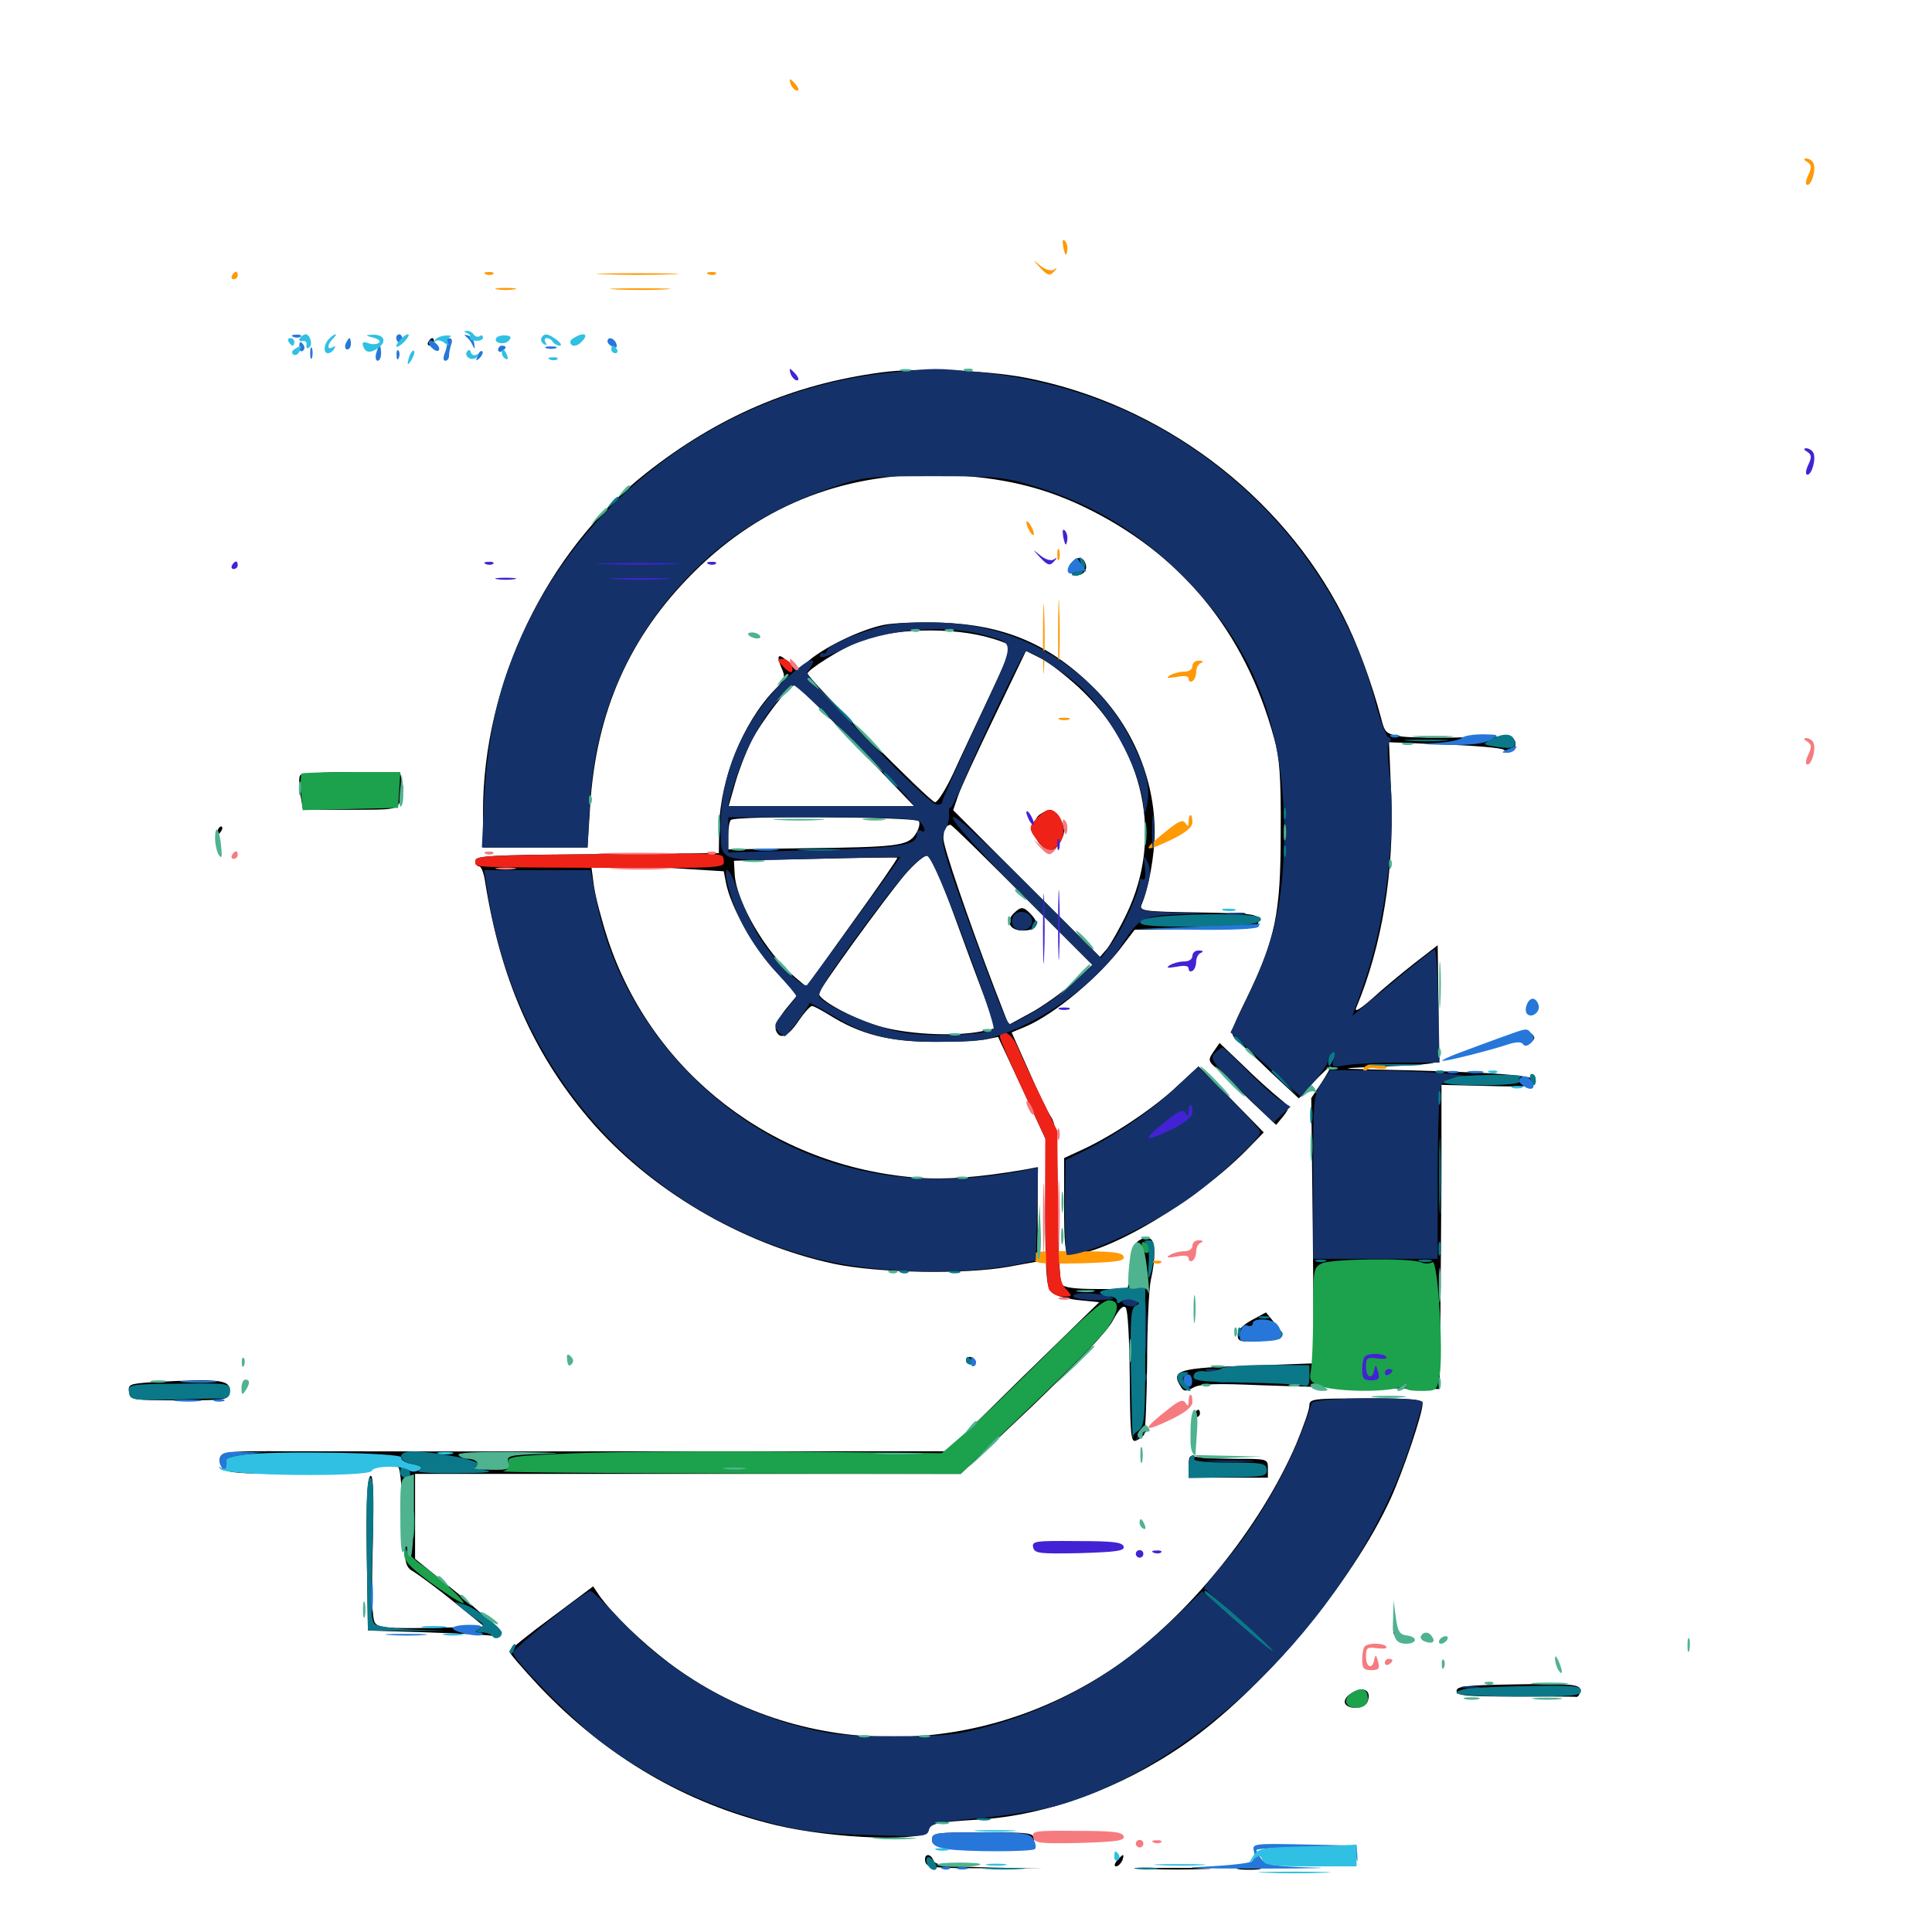 <svg xmlns="http://www.w3.org/2000/svg" viewBox="0 -1000 1000 1000">
	<path fill="#000000" d="M221.68 -823.047C221.094 -822.07 221.484 -821.094 222.461 -821.094C223.633 -821.094 224.609 -822.07 224.609 -823.047C224.609 -824.219 224.219 -825 223.828 -825C223.242 -825 222.266 -824.219 221.68 -823.047ZM456.055 -807.227C410.547 -801.172 371.484 -784.375 334.375 -755.078C282.812 -714.453 250 -646.289 250 -579.688V-561.328H277.148H304.102L305.469 -583.008C308.594 -631.836 325.781 -670.703 359.18 -703.906C394.922 -739.453 439.453 -756.445 491.211 -754.102C518.164 -752.93 539.062 -748.047 560.156 -738.086C610.742 -714.062 644.336 -673.633 659.57 -617.578C662.305 -607.812 663.086 -597.656 662.891 -569.141C662.891 -526.953 660.156 -514.062 645.312 -483.398C636.719 -465.82 636.523 -465.039 640.039 -461.719C641.992 -459.961 650 -452.539 657.812 -444.922L672.266 -431.445L679.883 -439.844C684.18 -444.336 688.086 -448.047 688.672 -448.047C689.062 -448.047 687.109 -444.336 684.18 -439.844L678.711 -431.641L679.492 -363.086L680.078 -294.336L648.242 -293.164C609.375 -291.992 605.664 -290.82 611.328 -282.031C612.695 -279.688 613.867 -279.688 617.773 -281.836C621.289 -283.789 629.688 -283.984 652.539 -283.008C669.141 -282.422 696.68 -281.641 713.867 -281.445L745.117 -281.055L745.508 -313.281C745.703 -331.055 745.898 -366.406 746.094 -391.992V-438.477L770.508 -437.891C791.797 -437.305 794.922 -437.695 794.922 -440.43C794.922 -443.555 773.633 -445.117 708.984 -446.484C692.188 -446.875 693.164 -447.07 717.773 -448.047C737.891 -448.828 745.117 -449.609 744.922 -451.562C744.727 -452.734 744.531 -466.797 744.531 -482.422L744.141 -510.742L732.031 -501.367C725.586 -496.289 715.625 -488.086 710.352 -483.203C704.102 -477.734 700.977 -475.781 701.953 -478.32C715.43 -510.547 721.68 -549.219 720.117 -588.086L718.945 -615.82L747.656 -614.648C763.477 -614.062 777.344 -612.891 778.32 -611.914C781.25 -609.766 785.547 -612.891 784.18 -616.406C783.203 -618.75 779.102 -619.141 758.789 -618.359C745.508 -617.969 730.664 -618.164 725.781 -618.75C717.383 -620.117 716.797 -620.508 714.844 -628.32C709.961 -646.68 702.539 -666.992 695.117 -681.445C663.086 -744.336 600.586 -791.016 530.859 -804.492C510.547 -808.398 474.023 -809.766 456.055 -807.227ZM554.688 -708.789C552.734 -706.641 552.734 -705.078 554.297 -703.516C557.227 -700.586 562.891 -703.125 562.109 -707.227C561.328 -711.719 557.812 -712.5 554.688 -708.789ZM457.422 -676.562C445.898 -674.219 428.32 -665.82 419.531 -658.789L412.305 -652.93L408.008 -657.227C402.93 -662.305 401.562 -661.133 404.492 -654.297C406.641 -649.609 406.445 -648.438 400.781 -642.773C384.57 -625.977 372.852 -596.68 372.266 -572.461L372.07 -558.398H364.258C359.961 -558.203 331.641 -558.008 301.367 -557.812C253.711 -557.422 246.094 -557.031 246.094 -554.492C246.094 -552.93 246.875 -551.562 248.047 -551.562C249.023 -551.562 250.391 -548.242 250.977 -544.336C258.984 -493.555 275.781 -455.273 304.688 -421.094C336.133 -384.18 383.594 -356.25 431.445 -345.898C454.492 -341.016 499.219 -340.234 522.07 -344.336L537.109 -347.07V-371.484V-395.898L529.883 -394.531C506.836 -390.625 489.453 -389.258 474.805 -390.43C400.391 -396.094 337.695 -444.336 314.648 -513.672C311.523 -523.242 308.203 -535.742 307.422 -541.406L306.055 -551.562H321.484C330.078 -551.562 345.312 -550.977 355.859 -550.195L374.609 -549.023L375.781 -542.969C378.125 -530.859 390.039 -509.375 401.367 -497.266L412.695 -484.961L406.445 -477.344C402.93 -472.852 400.977 -468.555 401.562 -466.797C403.516 -461.523 407.812 -463.281 413.281 -471.484C416.211 -475.781 419.336 -479.297 420.312 -479.297C421.094 -479.297 425.195 -477.148 429.297 -474.609C445.117 -464.648 460.352 -460.742 483.398 -460.742C495.312 -460.742 507.617 -461.328 510.742 -462.109L516.602 -463.281L528.906 -436.914L541.211 -410.352L541.016 -373.047C541.016 -344.531 541.602 -334.766 543.555 -332.031C545.312 -329.688 549.805 -328.125 557.422 -327.148L568.945 -325.977L529.492 -287.5L490.234 -248.828H336.328C251.758 -248.633 167.383 -248.828 148.828 -248.828C120.117 -249.023 115.039 -248.633 114.062 -245.898C113.281 -244.336 113.867 -241.602 115.234 -240.039C117.188 -237.695 123.828 -237.109 149.805 -237.109C171.094 -237.109 181.445 -237.695 180.664 -239.062C179.883 -240.234 178.516 -240.43 177.344 -239.844C176.172 -239.062 175.781 -239.258 176.367 -240.43C177.734 -242.578 204.102 -242.773 206.25 -240.43C207.227 -239.648 208.203 -227.734 208.594 -214.062C209.375 -189.453 209.57 -189.062 214.648 -186.133C217.383 -184.375 226.758 -177.539 235.352 -170.508L250.781 -158.008L223.633 -157.422C200.977 -157.031 195.898 -157.422 194.141 -159.961C192.578 -161.914 192.188 -174.609 192.969 -200.391C193.555 -228.516 193.164 -237.5 191.602 -235.938C190.039 -234.57 189.453 -222.07 189.844 -194.922L190.43 -156.055L221.68 -155.078C238.867 -154.492 254.102 -153.711 255.664 -153.125C257.031 -152.539 258.594 -153.125 259.18 -154.297C259.57 -155.469 249.805 -164.648 237.5 -174.805L214.844 -193.164V-215.234V-237.109H356.055H497.266L534.375 -272.266C557.617 -294.727 573.047 -310.742 575.977 -316.406C579.102 -322.266 581.25 -324.609 582.617 -323.242C583.789 -322.07 584.57 -307.031 584.766 -287.305C584.961 -257.812 585.352 -253.32 587.891 -254.297C589.453 -254.883 591.406 -256.25 592.188 -257.422C592.773 -258.398 593.555 -275.195 593.75 -294.531C593.75 -314.062 594.727 -333.398 595.703 -337.695C598.242 -348.633 598.047 -357.812 595.312 -358.789C590.625 -360.352 585.938 -356.25 585.938 -350.586C585.938 -347.461 585.352 -342.188 584.766 -338.867L583.594 -332.812H567.188C556.445 -332.812 550.391 -333.594 549.414 -335.352C548.633 -336.523 547.656 -355.469 547.461 -377.344C547.266 -409.57 546.68 -417.773 544.141 -421.68C542.383 -424.219 537.109 -435.156 532.422 -445.898L523.633 -465.625L530.664 -468.555C545.898 -475 569.727 -494.922 581.641 -511.328L587.305 -518.75L619.336 -519.141C650 -519.336 651.367 -519.531 651.367 -523.242C651.367 -526.953 649.805 -527.148 620.508 -527.734C591.992 -528.125 589.648 -528.516 590.82 -531.641C594.531 -540.039 597.656 -557.617 597.656 -569.141C597.656 -596.68 586.328 -623.633 566.602 -643.555C543.555 -666.602 519.727 -676.758 486.328 -677.734C475 -678.125 462.109 -677.539 457.422 -676.562ZM513.477 -669.531C518.945 -667.969 523.438 -666.016 523.438 -665.039C523.438 -664.258 518.164 -652.539 511.914 -639.258C505.664 -625.977 497.266 -608.203 493.555 -600C489.648 -591.602 485.352 -584.766 483.984 -584.766C481.641 -584.57 418.164 -648.828 417.969 -651.367C417.969 -653.32 435.156 -664.062 443.945 -667.773C460.938 -674.805 492.969 -675.781 513.477 -669.531ZM558.203 -644.336C592.383 -612.695 602.148 -566.797 583.203 -527.148C579.688 -519.727 575 -511.523 573.047 -508.984L569.336 -504.688L531.25 -542.773L493.359 -580.664L495.898 -588.086C497.266 -592.188 505.859 -610.742 514.844 -629.297L531.055 -663.086L538.867 -659.18C543.164 -657.031 551.758 -650.195 558.203 -644.336ZM443.164 -614.062L473.047 -582.812H425.195H377.148L380.664 -595.117C382.617 -601.758 386.328 -611.328 388.672 -616.016C394.336 -626.953 408.398 -645.312 411.328 -645.312C412.5 -645.312 426.953 -631.25 443.164 -614.062ZM475.586 -575C476.367 -573.828 475.586 -570.703 473.828 -568.164C469.922 -562.109 464.258 -561.523 415.43 -560.938L376.953 -560.352V-567.383C376.953 -571.289 377.539 -575 378.32 -575.586C380.469 -577.93 474.219 -577.148 475.586 -575ZM529.297 -536.719L565.43 -500.586L555.078 -491.016C549.219 -485.938 539.453 -478.906 533.203 -475.586L522.07 -469.531L514.648 -488.672C501.367 -523.438 488.281 -561.523 488.281 -566.016C488.281 -570.312 489.648 -573.047 491.992 -573.047C492.773 -573.047 509.375 -556.641 529.297 -536.719ZM441.211 -522.461L417.383 -489.258L411.133 -494.531C396.289 -507.031 381.055 -533.398 380.273 -547.461L379.883 -554.492L421.875 -555.469C444.922 -556.055 464.258 -556.25 464.453 -556.055C464.844 -555.859 454.492 -540.82 441.211 -522.461ZM493.164 -528.125C498.828 -512.5 506.25 -492.578 509.57 -483.789L515.43 -467.773L508.203 -466.211C493.945 -463.281 468.359 -464.648 454.102 -469.141C440.625 -473.242 423.828 -482.422 423.828 -485.742C423.828 -487.891 457.422 -534.18 468.359 -547.266C473.242 -552.93 478.516 -557.422 479.883 -557.031C481.641 -556.641 487.109 -544.531 493.164 -528.125ZM265.234 -550.195C266.992 -550.781 265.039 -551.172 260.742 -550.977C256.445 -550.977 254.883 -550.586 257.422 -550.195C259.766 -549.805 263.281 -549.805 265.234 -550.195ZM126.367 -239.844C127.148 -240.43 125.977 -241.016 123.828 -240.82C121.68 -240.82 121.094 -240.234 122.656 -239.648C124.023 -239.062 125.781 -239.258 126.367 -239.844ZM538.672 -578.711C533.984 -576.172 534.18 -566.797 538.672 -562.695C540.625 -560.742 542.773 -559.375 543.555 -559.375C546.289 -559.375 550.781 -566.016 550.781 -570.117C550.781 -574.414 546.289 -580.859 543.359 -580.859C542.578 -580.859 540.43 -579.883 538.672 -578.711ZM524.609 -527.148C520.312 -522.852 522.852 -518.359 529.297 -518.359C536.523 -518.359 538.477 -521.484 533.984 -526.367C529.883 -530.859 528.516 -531.055 524.609 -527.148ZM155.273 -598.633C154.688 -597.461 154.688 -593.164 155.469 -588.867L156.836 -580.859H180.859C204.688 -580.859 205.273 -580.859 207.227 -585.547C208.594 -588.281 208.984 -592.578 208.203 -595.312L207.031 -600.391H181.641C167.773 -600.391 156.055 -599.609 155.273 -598.633ZM112.5 -569.727C111.328 -566.992 111.523 -566.797 113.477 -568.555C114.844 -569.922 115.43 -571.484 114.844 -572.07C114.258 -572.656 113.086 -571.68 112.5 -569.727ZM791.016 -478.906C791.016 -476.562 791.602 -475.586 792.578 -476.562C793.359 -477.539 794.727 -478.906 795.508 -479.492C796.484 -480.078 795.898 -481.25 794.141 -481.836C791.797 -482.812 791.016 -481.836 791.016 -478.906ZM783.203 -464.648L776.367 -462.305L784.18 -461.133C792.383 -459.766 796.68 -461.719 792.578 -465.039C790.82 -466.406 787.891 -466.406 783.203 -464.648ZM628.125 -455.664C625.195 -451.367 625.195 -450.781 630.469 -446.289C633.398 -443.555 641.406 -436.133 648.047 -429.492L660.547 -417.773L664.258 -422.266C667.773 -426.953 667.773 -426.953 661.523 -432.031C658.203 -434.766 649.805 -442.188 643.359 -448.633L631.25 -460.156ZM758.789 -455.859C755.078 -454.297 755.078 -454.102 759.18 -454.102C761.523 -453.906 764.062 -454.883 764.648 -455.859C766.016 -458.203 764.258 -458.203 758.789 -455.859ZM609.375 -437.891C597.266 -426.367 575.977 -412.305 560.938 -405.273L550.781 -400.586V-375.391C550.781 -356.641 551.367 -350.391 553.32 -350.391C572.852 -350.586 620.703 -379.102 646.875 -406.445L654.102 -413.867L637.305 -431.055C628.125 -440.43 620.508 -448.047 620.312 -448.047C620.312 -447.852 615.234 -443.359 609.375 -437.891ZM648.047 -316.797C643.359 -314.258 640.625 -311.523 640.625 -309.18C640.625 -305.664 641.797 -305.273 651.758 -305.859C657.812 -306.25 663.086 -307.422 663.281 -308.398C663.672 -309.57 661.914 -312.695 659.57 -315.43L655.273 -320.703ZM500 -295.703C500 -294.727 501.367 -293.75 503.125 -293.75C504.688 -293.75 505.469 -294.727 504.883 -295.703C504.297 -296.875 502.93 -297.656 501.758 -297.656C500.781 -297.656 500 -296.875 500 -295.703ZM78.516 -284.57C66.992 -283.789 66.211 -283.398 66.797 -279.492C67.383 -275.391 68.164 -275.195 92.773 -275.195C117.188 -275.195 118.164 -275.391 118.75 -279.297C119.727 -285.938 114.648 -286.523 78.516 -284.57ZM677.734 -272.461C677.734 -270.312 674.609 -261.523 670.898 -252.539C652.148 -208.984 614.648 -162.891 576.758 -136.914C504.883 -88.086 413.086 -89.062 346.289 -139.258C331.641 -150.391 316.992 -164.648 310.156 -174.219L307.031 -178.906L285.352 -162.695C273.438 -153.906 263.672 -146.094 263.672 -145.117C263.672 -144.336 270.703 -136.133 279.297 -126.953C314.062 -90.43 355.078 -66.406 401.758 -55.273C432.031 -48.047 480.469 -46.484 480.469 -52.734C480.469 -56.055 484.57 -56.836 506.836 -58.203C541.602 -60.352 579.883 -74.219 612.695 -96.875C652.734 -124.414 699.805 -180.469 719.922 -224.609C726.367 -238.867 736.328 -268.359 736.328 -273.438C736.328 -275.781 731.25 -276.172 707.031 -276.172C679.492 -276.172 677.734 -275.977 677.734 -272.461ZM618.164 -268.359C617.578 -267.383 617.969 -266.406 618.945 -266.406C620.117 -266.406 621.094 -267.383 621.094 -268.359C621.094 -269.531 620.703 -270.312 620.312 -270.312C619.727 -270.312 618.75 -269.531 618.164 -268.359ZM615.234 -241.211V-235.156H635.742H656.25V-240.039C656.25 -244.922 656.055 -244.922 638.867 -244.922C629.297 -244.922 620.117 -245.508 618.359 -246.094C615.82 -247.07 615.234 -245.898 615.234 -241.211ZM721.094 -157.031C721.094 -154.297 721.484 -153.32 722.07 -154.688C722.461 -155.859 722.461 -158.203 722.07 -159.57C721.484 -160.742 721.094 -159.766 721.094 -157.031ZM781.836 -128.125C758.789 -127.734 753.906 -127.148 753.906 -124.805C753.906 -122.266 758.789 -121.875 784.18 -121.875C800.781 -121.875 815.039 -121.875 816.016 -121.68C816.797 -121.68 817.578 -122.852 817.969 -124.414C818.75 -128.32 814.062 -128.711 781.836 -128.125ZM698.438 -122.852C696.484 -121.484 695.508 -119.336 696.289 -118.164C698.242 -114.844 706.445 -115.625 707.812 -119.141C710.352 -125.586 704.883 -127.734 698.438 -122.852ZM482.422 -47.852C482.422 -44.531 484.57 -44.141 504.297 -43.359C530.469 -42.188 535.156 -42.969 535.156 -47.852C535.156 -51.367 533.398 -51.562 508.789 -51.562C484.375 -51.562 482.422 -51.367 482.422 -47.852ZM658.789 -44.336C652.539 -44.727 657.227 -44.922 668.945 -44.922C680.859 -44.922 685.938 -44.727 680.273 -44.336C674.609 -43.945 665.039 -43.945 658.789 -44.336ZM478.906 -36.523C479.492 -33.398 482.617 -33.008 509.766 -33.008L540.039 -32.812L512.109 -33.398C489.844 -33.984 483.984 -34.57 483.203 -36.914C481.641 -41.016 478.125 -40.625 478.906 -36.523ZM578.125 -36.914C576.758 -35.156 576.562 -33.984 577.734 -33.984C578.711 -33.984 580.078 -35.352 580.859 -36.914C581.445 -38.477 581.641 -39.844 581.25 -39.844C580.859 -39.844 579.492 -38.477 578.125 -36.914ZM641.602 -33.984C638.672 -32.812 639.844 -32.227 646.484 -32.227C653.125 -32.227 654.297 -32.812 651.367 -33.984C649.219 -34.961 647.07 -35.742 646.484 -35.742C645.898 -35.742 643.75 -34.961 641.602 -33.984ZM595.312 -32.617C587.5 -32.812 593.75 -33.203 609.375 -33.203C625 -33.203 631.25 -32.812 623.633 -32.617C615.82 -32.227 602.93 -32.227 595.312 -32.617Z"/>
	<path fill="#ff9906" d="M409.375 -956.055C410.156 -954.492 411.523 -953.125 412.5 -953.125C413.672 -953.125 413.477 -954.297 412.109 -956.055C410.742 -957.617 409.375 -958.984 408.984 -958.984C408.594 -958.984 408.789 -957.617 409.375 -956.055ZM935.352 -916.211C937.695 -914.648 937.891 -913.477 935.938 -909.375C934.57 -906.445 934.375 -904.297 935.547 -904.297C937.891 -904.297 940.234 -913.086 938.477 -915.82C937.891 -916.992 936.133 -917.969 934.961 -917.969C933.398 -917.969 933.594 -917.188 935.352 -916.211ZM550.391 -871.68C551.367 -867.578 551.758 -867.188 552.344 -869.922C552.734 -871.875 552.344 -874.219 551.172 -875.391C550 -876.562 549.805 -875.391 550.391 -871.68ZM538.477 -861.328C542.188 -857.422 543.359 -857.031 545.312 -859.18C547.461 -861.328 547.266 -861.719 545.312 -860.352C543.75 -859.57 540.82 -860.547 538.477 -862.5C534.18 -866.016 534.18 -866.016 538.477 -861.328ZM120.117 -857.422C119.531 -856.445 119.922 -855.469 120.898 -855.469C122.07 -855.469 123.047 -856.445 123.047 -857.422C123.047 -858.594 122.656 -859.375 122.266 -859.375C121.68 -859.375 120.703 -858.594 120.117 -857.422ZM251.562 -858.008C250 -858.594 250.586 -859.18 252.734 -859.18C254.883 -859.375 256.055 -858.789 255.273 -858.203C254.688 -857.617 252.93 -857.422 251.562 -858.008ZM313.086 -858.008C303.516 -858.203 311.328 -858.594 330.078 -858.594C348.828 -858.594 356.641 -858.203 347.266 -858.008C337.695 -857.617 322.461 -857.617 313.086 -858.008ZM366.797 -858.008C365.234 -858.594 365.82 -859.18 367.969 -859.18C370.117 -859.375 371.289 -858.789 370.508 -858.203C369.922 -857.617 368.164 -857.422 366.797 -858.008ZM257.422 -850.195C254.883 -850.586 256.836 -850.977 261.719 -850.977C266.602 -850.977 268.555 -850.586 266.211 -850.195C263.672 -849.805 259.766 -849.805 257.422 -850.195ZM318.945 -850.195C311.719 -850.586 317.188 -850.781 331.055 -850.781C345.117 -850.781 350.977 -850.586 344.336 -850.195C337.695 -849.805 326.172 -849.805 318.945 -850.195ZM531.25 -729.492C531.25 -728.516 532.227 -726.172 533.203 -724.609C534.18 -723.047 535.156 -722.656 535.156 -723.633C535.156 -724.805 534.18 -726.953 533.203 -728.516C532.227 -730.078 531.25 -730.664 531.25 -729.492ZM548.242 -710.547C548.633 -711.719 548.633 -714.062 548.242 -715.43C547.656 -716.602 547.266 -715.625 547.266 -712.891C547.266 -710.156 547.656 -709.18 548.242 -710.547ZM547.656 -670.898C547.656 -654.883 548.047 -648.438 548.242 -656.836C548.633 -665.234 548.633 -678.32 548.242 -686.133C548.047 -693.945 547.656 -687.109 547.656 -670.898ZM539.844 -668.945C539.844 -652.93 540.234 -646.484 540.43 -654.883C540.82 -663.281 540.82 -676.367 540.43 -684.18C540.234 -691.992 539.844 -685.156 539.844 -668.945ZM617.188 -655.273C617.188 -653.516 615.43 -652.344 612.891 -652.344C610.352 -652.344 607.031 -651.367 605.469 -650.391C603.32 -649.023 604.297 -648.828 608.984 -649.609C613.086 -650.391 615.234 -650.195 615.234 -648.633C615.234 -647.266 616.211 -646.875 617.188 -647.461C618.359 -648.047 619.141 -650.391 619.141 -652.344C619.141 -654.297 620.312 -656.445 621.68 -656.836C623.047 -657.422 622.656 -658.008 620.703 -658.008C618.75 -658.203 617.188 -656.836 617.188 -655.273ZM548.438 -627.539C547.07 -628.125 548.047 -628.516 550.781 -628.516C553.516 -628.516 554.492 -628.125 553.32 -627.539C551.953 -627.148 549.609 -627.148 548.438 -627.539ZM615.234 -574.805C615.234 -572.266 614.844 -571.875 613.672 -573.828C612.305 -575.781 610.742 -575.195 606.25 -571.875C590.43 -559.57 590.625 -557.812 606.836 -565.625C613.867 -569.141 617.188 -571.875 617.188 -574.414C617.188 -576.562 616.797 -578.125 616.211 -578.125C615.625 -578.125 615.234 -576.562 615.234 -574.805ZM706.445 -447.852C705.664 -447.266 705.078 -444.141 705.078 -441.016C705.078 -436.523 705.859 -435.547 709.766 -435.547C713.672 -435.547 714.258 -436.328 713.281 -440.039C712.305 -443.555 711.914 -443.75 711.328 -441.016C710.352 -435.547 707.031 -436.914 707.031 -442.578C707.031 -447.07 707.617 -447.656 712.695 -446.875C716.016 -446.484 718.164 -446.68 717.578 -447.656C716.406 -449.609 708.203 -449.805 706.445 -447.852ZM716.797 -439.258C716.797 -440.43 717.773 -441.406 718.75 -441.406C719.922 -441.406 720.703 -441.016 720.703 -440.625C720.703 -440.039 719.922 -439.062 718.75 -438.477C717.773 -437.891 716.797 -438.281 716.797 -439.258ZM534.766 -349.023C535.547 -345.898 538.086 -345.703 558.789 -346.094C577.93 -346.68 582.031 -347.266 581.641 -349.414C581.055 -351.758 576.367 -352.344 557.422 -352.344C535.742 -352.539 533.984 -352.344 534.766 -349.023ZM587.891 -345.703C587.891 -344.727 588.867 -343.75 589.844 -343.75C591.016 -343.75 591.797 -344.727 591.797 -345.703C591.797 -346.875 591.016 -347.656 589.844 -347.656C588.867 -347.656 587.891 -346.875 587.891 -345.703ZM597.266 -346.289C595.703 -346.875 596.289 -347.461 598.438 -347.461C600.586 -347.656 601.758 -347.07 600.977 -346.484C600.391 -345.898 598.633 -345.703 597.266 -346.289Z"/>
	<path fill="#ef2218" d="M405.273 -655.078C409.18 -650.781 411.328 -651.172 409.57 -656.055C408.789 -657.617 406.836 -658.984 405.078 -658.984C401.953 -658.984 401.953 -658.594 405.273 -655.078ZM537.109 -576.953C532.227 -572.07 532.227 -570.898 537.305 -564.453C541.992 -558.594 543.555 -558.203 547.656 -562.5C553.125 -567.969 549.805 -580.859 542.773 -580.859C541.797 -580.859 539.258 -579.102 537.109 -576.953ZM305.273 -557.812C254.492 -557.422 246.094 -557.031 246.094 -554.492C246.094 -550.781 240.43 -551.172 313.086 -550.781C373.242 -550.586 375.195 -550.781 374.609 -554.297C373.828 -558.789 379.492 -558.594 305.273 -557.812ZM517.578 -463.281C517.578 -462.109 522.852 -449.805 529.297 -435.938L541.016 -410.938V-373.828C541.016 -351.758 541.797 -334.961 542.969 -332.617C544.336 -330.469 547.07 -328.906 550.195 -328.906C555.273 -328.906 555.273 -328.906 551.562 -333.008C548.242 -336.719 547.852 -340.82 547.656 -375.977L547.266 -414.648L538.477 -432.812C533.594 -442.773 528.32 -454.297 526.562 -458.398C523.828 -465.039 517.578 -468.555 517.578 -463.281Z"/>
	<path fill="#1ca14c" d="M156.055 -599.609C155.664 -599.023 155.469 -594.727 155.859 -589.648L156.641 -580.664L181.445 -581.25L206.055 -581.836L206.641 -591.211L207.227 -600.391H182.031C168.164 -600.391 156.445 -600 156.055 -599.609ZM591.211 -354.102C591.797 -352.148 592.969 -350.977 593.945 -351.562C596.484 -353.125 596.094 -355.664 592.969 -356.836C591.016 -357.617 590.625 -356.836 591.211 -354.102ZM684.18 -346.094C679.883 -343.945 679.688 -342.969 679.688 -320.117C679.688 -306.836 679.102 -293.555 678.516 -290.625C677.539 -285.547 678.125 -284.57 683.984 -282.422C692.383 -279.492 719.531 -279.297 725 -282.227C727.93 -283.789 728.711 -283.789 727.734 -282.227C726.758 -280.859 729.297 -280.078 735.156 -280.078C743.75 -280.078 743.75 -280.078 745.117 -288.086C747.266 -300.195 744.141 -348.828 741.406 -346.68C740.234 -345.898 737.5 -345.703 735.352 -346.68C729.492 -349.023 689.258 -348.438 684.18 -346.094ZM540.039 -297.461C524.023 -281.445 505.469 -263.672 499.219 -258.008L487.5 -247.852L411.328 -248.633C369.336 -249.023 318.555 -248.633 298.633 -247.852C265.039 -246.484 262.305 -246.094 263.086 -242.969C263.672 -240.625 262.695 -239.062 260.352 -238.477C258.398 -237.891 310.938 -237.5 376.953 -237.305L497.266 -237.109L533.203 -271.68C553.125 -290.625 571.289 -309.375 573.633 -313.086C579.492 -322.266 579.492 -326.953 573.828 -326.953C570.703 -326.953 560.352 -317.773 540.039 -297.461ZM385.352 -239.648C387.695 -240.039 385.352 -240.43 379.883 -240.43C374.609 -240.43 372.461 -240.039 375.586 -239.648C378.516 -239.258 382.812 -239.258 385.352 -239.648ZM213.477 -210.742C213.477 -204.297 213.867 -201.953 214.258 -205.469C214.648 -208.984 214.648 -214.258 214.258 -217.188C213.867 -220.117 213.477 -217.188 213.477 -210.742ZM209.18 -196.094C208.984 -192.188 211.719 -189.258 222.07 -181.445C229.297 -176.172 236.914 -171.094 239.258 -170.312C243.555 -168.75 227.734 -183.594 217.383 -190.625C213.867 -193.164 210.742 -196.484 210.156 -198.047C209.766 -199.609 209.375 -198.828 209.18 -196.094ZM699.023 -123.242C694.922 -120.117 696.484 -116.016 702.148 -116.016C706.836 -116.016 708.984 -119.141 707.617 -123.438C706.445 -126.367 703.125 -126.367 699.023 -123.242Z"/>
	<path fill="#143269" d="M461.719 -807.227C373.047 -798.633 295.312 -739.648 264.258 -657.031C256.445 -636.719 251.953 -612.891 250.586 -586.328L249.414 -561.328H276.758H304.102L305.273 -583.398C307.812 -629.102 324.609 -668.164 355.273 -700.586C376.172 -722.656 400.391 -737.695 431.641 -748.047C447.461 -753.32 450 -753.516 483.398 -753.516C516.016 -753.516 519.727 -753.125 535.742 -748.242C567.578 -738.477 592.969 -722.461 616.797 -697.07C649.805 -662.109 664.648 -622.656 664.648 -569.141C664.648 -535.352 659.961 -513.867 646.68 -485.938L636.914 -465.625L646.094 -457.227C651.172 -452.539 659.375 -445.117 664.258 -440.43L673.438 -432.227L680.469 -440.43C684.375 -445.117 687.5 -449.805 687.5 -451.172C687.5 -452.539 688.477 -454.297 689.648 -455.078C691.211 -455.859 691.406 -454.883 690.43 -451.953C689.062 -447.656 689.453 -447.461 696.484 -448.633C700.781 -449.414 713.281 -450 724.609 -450H745.117L744.531 -479.297C744.141 -495.312 743.359 -508.594 742.578 -508.594C741.797 -508.594 732.031 -500.781 720.703 -491.406L700 -474.219L705.664 -490.039C717.188 -522.266 723.047 -570.117 719.141 -600.391C717.969 -609.766 717.969 -615.43 719.336 -616.211C720.312 -616.992 720.117 -617.773 718.75 -618.359C717.383 -618.75 714.258 -627.148 711.719 -637.109C702.539 -673.438 681.055 -710.352 652.344 -739.062C612.5 -778.711 562.5 -801.953 506.25 -807.422C483.594 -809.57 484.766 -809.57 461.719 -807.227ZM459.961 -676.562C447.266 -673.828 429.492 -666.602 428.32 -663.672C427.734 -662.109 426.758 -661.328 425.977 -661.914C425.195 -662.305 424.414 -661.719 424.414 -660.352C424.414 -658.984 429.492 -660.547 437.305 -664.453C457.812 -674.609 489.844 -677.344 511.719 -670.703C525.586 -666.602 525.781 -668.555 506.055 -626.367C496.094 -605.078 487.891 -586.523 487.695 -585.156C487.695 -583.789 486.133 -583.203 484.18 -583.789C478.711 -585.547 416.211 -649.805 417.773 -652.148C423.438 -659.57 420.898 -660.352 412.891 -653.906C388.086 -633.594 373.047 -603.125 373.047 -573.438C373.047 -553.125 369.922 -554.297 421.094 -555.469C445.703 -556.055 466.016 -556.445 466.016 -556.445C466.406 -556.445 419.141 -491.602 417.773 -490.234C415.625 -487.891 399.414 -504.297 392.578 -515.625C388.867 -521.875 383.984 -532.617 381.641 -539.453C376.562 -554.102 373.438 -552.539 377.93 -537.5C382.031 -523.438 390.234 -509.375 402.148 -496.484C407.617 -490.43 412.109 -485.156 412.109 -484.375C412.109 -483.789 409.375 -480.273 406.055 -476.367C400.977 -470.703 400.391 -468.945 402.344 -466.602C403.711 -465.039 405.469 -463.672 406.25 -463.672C407.227 -463.672 416.797 -476.172 419.141 -480.859C419.141 -481.055 424.609 -478.125 430.859 -474.414C448.633 -463.672 460.547 -460.742 486.328 -460.742C506.25 -460.742 510.352 -461.328 522.852 -466.211C545.703 -475.195 570.312 -494.336 581.25 -511.914C589.453 -524.609 591.797 -525.977 609.57 -526.758L625.977 -527.344L607.617 -527.734C592.969 -528.125 589.648 -528.711 590.43 -530.859C595.117 -543.164 596.289 -549.805 593.945 -553.906C591.992 -558.008 591.797 -557.617 592.578 -550.977C593.164 -546.68 592.773 -544.141 591.602 -544.727C590.625 -545.508 589.844 -545.117 589.844 -543.945C589.844 -539.062 581.445 -519.922 575.977 -512.5L569.922 -504.102L532.227 -541.797C507.812 -566.211 494.141 -578.516 493.164 -576.953C492.383 -575.586 505.273 -561.133 528.516 -537.5L565.43 -500.586L554.883 -490.82C546.484 -483.008 536.719 -476.562 523.242 -469.922C521.68 -469.141 518.555 -476.367 504.883 -513.477C487.695 -559.961 486.133 -566.016 489.062 -570.312C490.43 -572.461 491.406 -575.977 491.211 -578.32C491.016 -580.859 491.406 -582.422 491.797 -581.836C492.383 -581.445 495.508 -587.695 499.023 -596.094C507.617 -616.797 529.688 -662.891 531.055 -662.891C534.57 -662.891 552.93 -650.586 560.156 -643.555C576.367 -627.734 591.211 -598.633 591.992 -581.055C592.188 -577.344 592.578 -577.93 593.75 -583.594C595.508 -593.164 593.359 -601.562 584.375 -618.945C566.016 -653.711 529.102 -676.172 487.305 -677.734C476.562 -678.125 464.258 -677.539 459.961 -676.562ZM438.477 -619.531C452.539 -605.273 466.016 -591.211 468.75 -588.281L473.242 -582.812H425H376.758L377.93 -587.305C382.617 -604.492 390.234 -620.898 398.438 -632.227C403.906 -639.453 409.375 -645.312 410.742 -645.312C412.109 -645.312 424.609 -633.594 438.477 -619.531ZM476.172 -574.609C479.102 -571.68 479.297 -568.359 476.562 -570.117C475.586 -570.703 474.609 -569.922 474.609 -568.359C474.609 -562.305 466.602 -561.133 421.875 -559.961L376.953 -558.789V-567.773V-576.953H425.391C460.547 -576.953 474.414 -576.367 476.172 -574.609ZM499.219 -512.695C508.398 -488.477 515.039 -468.164 514.258 -467.383C511.133 -464.258 481.445 -463.086 466.992 -465.625C453.516 -467.969 428.516 -478.516 424.219 -483.789C422.852 -485.352 427.539 -493.359 440.625 -511.328C463.477 -542.969 476.172 -557.812 479.883 -557.031C481.836 -556.641 488.867 -540.625 499.219 -512.695ZM596.289 -569.141C596.289 -561.133 596.68 -557.812 597.07 -561.914C597.461 -565.82 597.461 -572.461 597.07 -576.562C596.68 -580.469 596.289 -577.148 596.289 -569.141ZM252.344 -538.477C266.406 -445.312 332.812 -371.484 423.047 -348.438C453.711 -340.625 499.023 -339.648 529.297 -346.094L536.133 -347.656L536.719 -371.68L537.305 -395.703L531.836 -394.531C493.945 -386.914 459.375 -388.477 427.148 -399.414C367.773 -419.727 320.508 -473.438 308.789 -533.398L305.664 -549.609H278.125H250.586ZM524.219 -525.195C523.438 -523.438 523.828 -521.094 525 -519.922C528.125 -516.797 534.18 -518.945 534.18 -523.242C534.18 -528.32 525.977 -529.883 524.219 -525.195ZM636.328 -526.758C633.789 -527.148 635.352 -527.539 639.648 -527.539C643.945 -527.734 645.898 -527.344 644.141 -526.758C642.188 -526.367 638.672 -526.367 636.328 -526.758ZM628.711 -454.883C625.977 -452.148 627.344 -450.195 642.383 -435.352L659.18 -418.945L663.477 -423.047L667.969 -427.148L662.5 -430.664C659.57 -432.422 651.953 -439.258 645.508 -445.898C639.062 -452.344 633.398 -457.812 632.812 -457.812C632.227 -457.812 630.273 -456.445 628.711 -454.883ZM608.398 -436.914C596.289 -425.391 578.125 -412.891 561.523 -404.492L551.562 -399.609L551.172 -375C551.172 -361.523 551.562 -350.391 552.344 -350.391C563.672 -350.586 598.047 -366.797 617.383 -381.055C631.055 -391.016 652.344 -411.133 652.344 -413.867C652.344 -415.039 645.117 -423.047 636.328 -431.836L620.117 -447.852ZM684.18 -439.648C679.883 -433.398 679.688 -431.445 679.688 -390.82V-348.438H711.914H744.141V-391.602C744.141 -417.578 744.922 -436.133 746.094 -438.477C747.461 -440.82 750.391 -442.383 754.492 -442.383C768.945 -443.164 737.695 -445.703 713.867 -445.898L688.477 -446.094ZM592.578 -312.305C592.578 -300.586 592.773 -295.898 593.164 -302.148C593.555 -308.398 593.555 -317.969 593.164 -323.633C592.773 -329.297 592.578 -324.219 592.578 -312.305ZM555.664 -328.906C556.25 -327.93 561.914 -326.953 567.969 -327.148C576.562 -327.344 577.93 -327.734 574.219 -328.906C566.992 -331.25 554.297 -331.25 555.664 -328.906ZM581.055 -326.953C579.688 -324.609 586.328 -322.656 588.281 -324.609C589.453 -325.781 588.477 -326.953 586.133 -327.539C583.789 -328.125 581.641 -327.93 581.055 -326.953ZM624.609 -290.43C623.242 -291.016 624.219 -291.406 626.953 -291.406C629.688 -291.406 630.664 -291.016 629.492 -290.43C628.125 -290.039 625.781 -290.039 624.609 -290.43ZM591.992 -286.719C591.992 -284.57 592.578 -283.984 593.164 -285.547C593.75 -286.914 593.555 -288.672 592.969 -289.258C592.383 -290.039 591.797 -288.867 591.992 -286.719ZM630.469 -284.57C629.102 -285.156 630.078 -285.547 632.812 -285.547C635.547 -285.547 636.523 -285.156 635.352 -284.57C633.984 -284.18 631.641 -284.18 630.469 -284.57ZM678.906 -273.828C671.094 -246.875 652.344 -212.695 632.422 -189.648C626.953 -183.398 622.852 -178.125 623.242 -177.734C627.148 -175.195 659.766 -145.312 658.984 -145.312C658.398 -145.312 649.805 -152.344 640.039 -160.938L622.266 -176.367L606.055 -160.742C578.711 -134.57 547.461 -116.406 512.109 -106.641C495.312 -101.953 489.648 -101.367 462.891 -101.367C437.5 -101.367 429.688 -102.148 415.039 -106.055C379.297 -115.234 346.289 -134.766 321.289 -161.328C313.477 -169.727 306.445 -176.562 305.664 -176.562C302.734 -176.562 265.625 -146.875 265.625 -144.531C265.625 -140.82 297.266 -108.789 311.523 -98.047C337.695 -78.516 366.211 -65.039 400.195 -56.055C414.844 -52.148 425.586 -50.977 449.414 -50.195C478.32 -49.219 479.883 -49.219 480.859 -52.93C481.641 -56.055 484.961 -56.836 507.031 -58.984C520.898 -60.156 538.672 -63.086 546.68 -65.234C623.047 -86.719 703.32 -168.75 730.273 -253.32C733.594 -263.672 736.328 -273.242 736.328 -274.219C736.328 -277.344 679.688 -276.758 678.906 -273.828ZM589.648 -257.227C587.109 -254.102 587.305 -253.906 590.43 -256.445C592.188 -257.812 593.75 -259.375 593.75 -259.766C593.75 -261.328 592.188 -260.352 589.648 -257.227ZM626.562 -243.555C620.898 -243.945 625.391 -244.141 636.719 -244.141C648.047 -244.141 652.539 -243.945 647.07 -243.555C641.406 -243.164 632.031 -243.164 626.562 -243.555ZM757.422 -126.367C754.883 -126.758 756.445 -127.148 760.742 -127.148C765.039 -127.344 766.992 -126.953 765.234 -126.367C763.281 -125.977 759.766 -125.977 757.422 -126.367Z"/>
	<path fill="#f67b7f" d="M409.375 -656.055C410.156 -654.492 411.523 -653.125 412.5 -653.125C413.672 -653.125 413.477 -654.297 412.109 -656.055C410.742 -657.617 409.375 -658.984 408.984 -658.984C408.594 -658.984 408.789 -657.617 409.375 -656.055ZM935.352 -616.211C937.695 -614.648 937.891 -613.477 935.938 -609.375C934.57 -606.445 934.375 -604.297 935.547 -604.297C937.891 -604.297 940.234 -613.086 938.477 -615.82C937.891 -616.992 936.133 -617.969 934.961 -617.969C933.398 -617.969 933.594 -617.188 935.352 -616.211ZM550.391 -571.68C551.367 -567.578 551.758 -567.188 552.344 -569.922C552.734 -571.875 552.344 -574.219 551.172 -575.391C550 -576.562 549.805 -575.391 550.391 -571.68ZM538.477 -561.328C542.188 -557.422 543.359 -557.031 545.312 -559.18C547.461 -561.328 547.266 -561.719 545.312 -560.352C543.75 -559.57 540.82 -560.547 538.477 -562.5C534.18 -566.016 534.18 -566.016 538.477 -561.328ZM120.117 -557.422C119.531 -556.445 119.922 -555.469 120.898 -555.469C122.07 -555.469 123.047 -556.445 123.047 -557.422C123.047 -558.594 122.656 -559.375 122.266 -559.375C121.68 -559.375 120.703 -558.594 120.117 -557.422ZM251.562 -558.008C250 -558.594 250.586 -559.18 252.734 -559.18C254.883 -559.375 256.055 -558.789 255.273 -558.203C254.688 -557.617 252.93 -557.422 251.562 -558.008ZM313.086 -558.008C303.516 -558.203 311.328 -558.594 330.078 -558.594C348.828 -558.594 356.641 -558.203 347.266 -558.008C337.695 -557.617 322.461 -557.617 313.086 -558.008ZM366.797 -558.008C365.234 -558.594 365.82 -559.18 367.969 -559.18C370.117 -559.375 371.289 -558.789 370.508 -558.203C369.922 -557.617 368.164 -557.422 366.797 -558.008ZM257.422 -550.195C254.883 -550.586 256.836 -550.977 261.719 -550.977C266.602 -550.977 268.555 -550.586 266.211 -550.195C263.672 -549.805 259.766 -549.805 257.422 -550.195ZM318.945 -550.195C311.719 -550.586 317.188 -550.781 331.055 -550.781C345.117 -550.781 350.977 -550.586 344.336 -550.195C337.695 -549.805 326.172 -549.805 318.945 -550.195ZM531.25 -429.492C531.25 -428.516 532.227 -426.172 533.203 -424.609C534.18 -423.047 535.156 -422.656 535.156 -423.633C535.156 -424.805 534.18 -426.953 533.203 -428.516C532.227 -430.078 531.25 -430.664 531.25 -429.492ZM547.266 -412.891C547.266 -410.156 547.656 -409.18 548.242 -410.547C548.633 -411.719 548.633 -414.062 548.242 -415.43C547.656 -416.602 547.266 -415.625 547.266 -412.891ZM547.656 -370.898C547.656 -354.883 548.047 -348.438 548.242 -356.836C548.633 -365.234 548.633 -378.32 548.242 -386.133C548.047 -393.945 547.656 -387.109 547.656 -370.898ZM539.844 -368.945C539.844 -352.93 540.234 -346.484 540.43 -354.883C540.82 -363.281 540.82 -376.367 540.43 -384.18C540.234 -391.992 539.844 -385.156 539.844 -368.945ZM617.188 -355.273C617.188 -353.516 615.43 -352.344 612.891 -352.344C610.352 -352.344 607.031 -351.367 605.469 -350.391C603.32 -349.023 604.297 -348.828 608.984 -349.609C613.086 -350.391 615.234 -350.195 615.234 -348.633C615.234 -347.266 616.211 -346.875 617.188 -347.461C618.359 -348.047 619.141 -350.391 619.141 -352.344C619.141 -354.297 620.312 -356.445 621.68 -356.836C623.047 -357.422 622.656 -358.008 620.703 -358.008C618.75 -358.203 617.188 -356.836 617.188 -355.273ZM548.438 -327.539C547.07 -328.125 548.047 -328.516 550.781 -328.516C553.516 -328.516 554.492 -328.125 553.32 -327.539C551.953 -327.148 549.609 -327.148 548.438 -327.539ZM615.234 -274.805C615.234 -272.266 614.844 -271.875 613.672 -273.828C612.305 -275.781 610.742 -275.195 606.25 -271.875C590.43 -259.57 590.625 -257.812 606.836 -265.625C613.867 -269.141 617.188 -271.875 617.188 -274.414C617.188 -276.562 616.797 -278.125 616.211 -278.125C615.625 -278.125 615.234 -276.562 615.234 -274.805ZM706.445 -147.852C705.664 -147.266 705.078 -144.141 705.078 -141.016C705.078 -136.523 705.859 -135.547 709.766 -135.547C713.672 -135.547 714.258 -136.328 713.281 -140.039C712.305 -143.555 711.914 -143.75 711.328 -141.016C710.352 -135.547 707.031 -136.914 707.031 -142.578C707.031 -147.07 707.617 -147.656 712.695 -146.875C716.016 -146.484 718.164 -146.68 717.578 -147.656C716.406 -149.609 708.203 -149.805 706.445 -147.852ZM716.797 -139.258C716.797 -140.43 717.773 -141.406 718.75 -141.406C719.922 -141.406 720.703 -141.016 720.703 -140.625C720.703 -140.039 719.922 -139.062 718.75 -138.477C717.773 -137.891 716.797 -138.281 716.797 -139.258ZM534.766 -49.023C535.547 -45.898 538.086 -45.703 558.789 -46.094C577.93 -46.68 582.031 -47.266 581.641 -49.414C581.055 -51.758 576.367 -52.344 557.422 -52.344C535.742 -52.539 533.984 -52.344 534.766 -49.023ZM587.891 -45.703C587.891 -44.727 588.867 -43.75 589.844 -43.75C591.016 -43.75 591.797 -44.727 591.797 -45.703C591.797 -46.875 591.016 -47.656 589.844 -47.656C588.867 -47.656 587.891 -46.875 587.891 -45.703ZM597.266 -46.289C595.703 -46.875 596.289 -47.461 598.438 -47.461C600.586 -47.656 601.758 -47.07 600.977 -46.484C600.391 -45.898 598.633 -45.703 597.266 -46.289Z"/>
	<path fill="#0b7889" d="M316.211 -739.648C313.672 -736.523 313.867 -736.328 316.992 -738.867C318.75 -740.234 320.312 -741.797 320.312 -742.188C320.312 -743.75 318.75 -742.773 316.211 -739.648ZM559.18 -709.375C559.961 -707.227 559.18 -705.273 557.031 -704.102C554.102 -702.344 554.102 -702.148 556.836 -701.953C560.938 -701.953 563.281 -707.812 560.352 -710.547C558.594 -712.109 558.398 -711.914 559.18 -709.375ZM431.641 -635.156C436.328 -629.883 440.43 -625.781 440.82 -625.781C442.383 -625.781 440.82 -627.539 432.227 -635.547L422.852 -644.336ZM771.68 -617.188C767.188 -614.648 767.188 -614.648 774.414 -613.477C783.008 -612.109 785.352 -613.086 783.789 -616.992C782.617 -620.508 777.93 -620.703 771.68 -617.188ZM729.102 -616.602C723.828 -616.992 728.125 -617.188 738.281 -617.188C748.438 -617.188 752.734 -616.992 747.656 -616.602C742.383 -616.211 734.18 -616.211 729.102 -616.602ZM459.961 -596.484C461.914 -594.336 463.867 -592.578 464.453 -592.578C465.039 -592.578 463.867 -594.336 461.914 -596.484C459.961 -598.633 458.008 -600.391 457.422 -600.391C456.836 -600.391 458.008 -598.633 459.961 -596.484ZM664.453 -578.906C664.453 -576.172 664.844 -575.195 665.43 -576.562C665.82 -577.734 665.82 -580.078 665.43 -581.445C664.844 -582.617 664.453 -581.641 664.453 -578.906ZM664.453 -559.375C664.453 -556.641 664.844 -555.664 665.43 -557.031C665.82 -558.203 665.82 -560.547 665.43 -561.914C664.844 -563.086 664.453 -562.109 664.453 -559.375ZM414.648 -559.961C409.375 -560.352 413.672 -560.547 423.828 -560.547C433.984 -560.547 438.281 -560.352 433.203 -559.961C427.93 -559.57 419.727 -559.57 414.648 -559.961ZM608.594 -526.172C597.07 -525.586 590.82 -524.414 590.234 -522.852C589.648 -520.898 596.094 -520.312 618.555 -520.312C644.531 -520.312 655.273 -521.875 652.148 -525.195C650.391 -526.758 628.711 -527.344 608.594 -526.172ZM534.375 -520.898C533.203 -518.164 533.398 -517.969 535.352 -519.727C536.719 -521.094 537.305 -522.656 536.719 -523.242C536.133 -523.828 534.961 -522.852 534.375 -520.898ZM638.672 -462.891C638.672 -462.5 640.234 -460.938 642.188 -459.57C645.117 -457.031 645.312 -457.227 642.773 -460.352C640.234 -463.477 638.672 -464.453 638.672 -462.891ZM688.867 -454.492C688.086 -453.906 687.5 -451.953 687.5 -450.195C687.695 -447.656 688.086 -447.656 689.648 -450.586C691.797 -454.297 691.211 -457.031 688.867 -454.492ZM710.547 -448.633C703.711 -449.023 708.789 -449.219 721.68 -449.219C734.57 -449.219 740.039 -449.023 733.984 -448.633C727.734 -448.242 717.188 -448.242 710.547 -448.633ZM658.203 -445.508C658.203 -445.117 661.133 -442.383 664.648 -439.062L670.898 -433.398L665.234 -439.844C659.766 -445.703 658.203 -447.07 658.203 -445.508ZM743.75 -444.727C742.188 -445.312 742.773 -445.898 744.922 -445.898C747.07 -446.094 748.242 -445.508 747.461 -444.922C746.875 -444.336 745.117 -444.141 743.75 -444.727ZM754.883 -442.773C751.758 -442.188 748.242 -441.016 747.266 -440.039C746.094 -439.062 753.516 -438.281 766.406 -438.281C778.516 -438.281 786.914 -439.062 786.328 -440.039C785.547 -441.016 786.328 -442.383 787.5 -442.773C790.43 -443.945 763.281 -443.945 754.883 -442.773ZM792.188 -441.211C792.969 -439.648 793.75 -438.281 794.141 -438.281C794.531 -438.281 794.922 -439.648 794.922 -441.211C794.922 -442.773 794.141 -444.141 792.969 -444.141C791.992 -444.141 791.602 -442.773 792.188 -441.211ZM744.531 -431.445C744.531 -428.32 744.922 -427.148 745.508 -429.102C745.898 -430.859 745.898 -433.594 745.508 -434.961C744.922 -436.133 744.531 -434.766 744.531 -431.445ZM678.125 -422.656C678.125 -418.945 678.516 -417.383 679.102 -419.336C679.492 -421.094 679.492 -424.219 679.102 -426.172C678.516 -427.93 678.125 -426.367 678.125 -422.656ZM744.922 -391.406C744.922 -373.633 745.312 -366.406 745.508 -375.391C745.898 -384.18 745.898 -398.633 745.508 -407.617C745.312 -416.406 744.922 -409.18 744.922 -391.406ZM592.969 -357.031C594.336 -356.445 594.922 -352.148 594.531 -345.898C593.945 -338.281 594.336 -336.914 595.508 -340.625C596.484 -343.359 597.266 -348.438 597.461 -351.953C597.656 -356.641 596.875 -358.203 594.336 -358.008C592.383 -358.008 591.797 -357.422 592.969 -357.031ZM744.531 -353.32C744.531 -350.195 744.922 -349.023 745.508 -350.977C745.898 -352.734 745.898 -355.469 745.508 -356.836C744.922 -358.008 744.531 -356.641 744.531 -353.32ZM681.25 -347.07C679.883 -347.656 680.859 -348.047 683.594 -348.047C686.328 -348.047 687.305 -347.656 686.133 -347.07C684.766 -346.68 682.422 -346.68 681.25 -347.07ZM734.961 -347.07C733.008 -347.656 734.18 -348.047 737.305 -348.047C740.625 -348.047 741.992 -347.656 740.82 -347.07C739.453 -346.68 736.719 -346.68 734.961 -347.07ZM466.406 -341.211C464.844 -341.797 465.43 -342.383 467.578 -342.383C469.727 -342.578 470.898 -341.992 470.117 -341.406C469.531 -340.82 467.773 -340.625 466.406 -341.211ZM491.797 -341.211C490.43 -341.797 491.406 -342.188 494.141 -342.188C496.875 -342.188 497.852 -341.797 496.68 -341.211C495.312 -340.82 492.969 -340.82 491.797 -341.211ZM580.469 -333.398C573.438 -333.008 568.75 -331.836 569.336 -330.859C570.117 -329.688 572.266 -328.906 574.414 -328.906C576.367 -328.906 578.125 -327.93 578.125 -326.758C578.125 -325.195 578.906 -325.195 580.664 -326.562C581.836 -327.539 584.766 -327.734 586.914 -326.953C590.039 -325.586 590.234 -325.195 587.891 -324.219C585.352 -323.047 584.961 -318.164 585.352 -289.453C585.742 -271.094 586.133 -255.859 586.328 -255.859C586.719 -255.664 586.719 -256.055 586.523 -256.445C586.133 -256.836 587.5 -258.398 589.453 -259.766C592.383 -261.914 592.773 -266.211 592.773 -298.438C592.773 -318.359 592.773 -334.57 592.773 -334.375C592.773 -334.18 587.305 -333.789 580.469 -333.398ZM651.953 -317.773C650.586 -318.359 651.562 -318.75 654.297 -318.75C657.031 -318.75 658.008 -318.359 656.836 -317.773C655.469 -317.383 653.125 -317.383 651.953 -317.773ZM640.82 -310.156C640.82 -308.008 641.406 -307.422 641.992 -308.984C642.578 -310.352 642.383 -312.109 641.797 -312.695C641.211 -313.477 640.625 -312.305 640.82 -310.156ZM660.938 -309.375C660.938 -306.836 661.719 -306.25 662.891 -307.422C664.258 -308.789 664.258 -309.961 662.891 -311.328C661.719 -312.5 660.938 -311.914 660.938 -309.375ZM500 -295.703C500 -294.727 500.977 -293.75 502.148 -293.75C503.125 -293.75 503.516 -294.727 502.93 -295.703C502.344 -296.875 501.367 -297.656 500.781 -297.656C500.391 -297.656 500 -296.875 500 -295.703ZM632.422 -291.797C630.469 -290.625 626.562 -289.844 623.633 -290.234C620.117 -290.625 618.164 -289.844 617.773 -287.891C617.188 -285.352 621.094 -284.766 643.945 -284.375C658.789 -284.18 672.461 -283.398 674.414 -282.812C676.953 -282.031 677.734 -283.008 677.734 -287.5V-293.359L656.836 -293.555C645.117 -293.555 634.18 -292.773 632.422 -291.797ZM609.375 -287.305C609.375 -284.375 613.281 -280.078 615.82 -280.078C616.797 -280.078 616.016 -281.445 614.258 -283.203C611.719 -285.938 611.523 -286.914 613.672 -288.086C615.625 -289.453 615.43 -289.844 612.891 -289.844C610.938 -289.844 609.375 -288.672 609.375 -287.305ZM66.797 -279.297C67.383 -275.391 68.164 -275.195 88.867 -275.586C100.781 -275.977 112.305 -276.172 114.844 -276.172C117.773 -276.172 119.141 -277.344 119.141 -280.078C119.141 -283.984 118.164 -284.18 92.578 -283.789C66.797 -283.594 66.211 -283.398 66.797 -279.297ZM207.617 -246.094C207.617 -244.531 210.352 -242.773 213.672 -242.188C218.555 -241.211 219.141 -240.43 216.797 -239.062C214.844 -237.891 221.484 -237.305 236.328 -237.5C251.953 -237.5 256.445 -238.086 250.977 -239.062C246.68 -239.844 244.531 -240.625 246.094 -240.82C252.344 -241.406 244.531 -244.727 232.422 -246.68C214.648 -249.609 207.617 -249.414 207.617 -246.094ZM615.234 -241.016V-234.961L635.547 -235.352C654.297 -235.547 655.859 -235.938 655.664 -239.258C655.469 -242.578 653.711 -242.969 636.133 -242.969C623.828 -242.969 617.383 -243.75 618.164 -244.922C618.75 -246.094 618.359 -246.875 617.383 -246.875C616.211 -246.875 615.234 -244.141 615.234 -241.016ZM207.031 -238.281C207.031 -236.523 208.398 -235.156 210.156 -235.156C213.477 -235.156 212.891 -239.453 209.375 -240.625C208.008 -241.016 207.031 -240.039 207.031 -238.281ZM189.844 -195.703L190.43 -156.055L212.891 -155.859C234.766 -155.859 234.766 -155.859 216.016 -156.445C205.273 -156.836 195.312 -158.203 193.945 -159.375C191.992 -160.938 191.602 -169.141 192.773 -198.242C193.75 -225.977 193.359 -235.156 191.602 -235.156C190.039 -235.156 189.453 -225 189.844 -195.703ZM625 -174.023C641.016 -159.57 657.812 -145.312 658.984 -145.312C659.57 -145.312 652.344 -152.344 642.773 -160.938C633.203 -169.531 624.609 -176.562 623.828 -176.562C622.852 -176.562 623.438 -175.391 625 -174.023ZM240.039 -166.797C242.578 -164.648 246.094 -161.914 247.852 -160.938C250.586 -159.18 250.586 -158.789 248.047 -157.031C245.703 -155.469 245.898 -155.078 249.414 -155.078C251.758 -155.078 254.297 -154.102 254.883 -153.125C256.25 -150.977 259.766 -152.344 259.766 -154.883C259.766 -157.422 245.508 -168.164 240.234 -169.531L235.352 -170.898ZM264.648 -147.07C263.867 -145.898 263.672 -144.727 264.258 -144.141C264.648 -143.555 265.625 -144.531 266.211 -146.289C267.578 -149.609 266.406 -150.195 264.648 -147.07ZM761.328 -126.172C757.227 -125.781 753.906 -124.805 753.906 -123.633C753.906 -122.656 767.383 -121.875 786.133 -121.875C813.672 -121.875 818.359 -122.266 818.359 -124.805C818.359 -127.344 814.648 -127.734 793.555 -127.344C779.688 -127.148 765.234 -126.562 761.328 -126.172ZM506.445 -58.008C504.492 -58.594 505.664 -58.984 508.789 -58.984C512.109 -58.984 513.477 -58.594 512.305 -58.008C510.938 -57.617 508.203 -57.617 506.445 -58.008ZM479.883 -38.477C478.32 -36.133 481.641 -31.445 483.984 -32.227C485.352 -32.812 485.156 -34.18 483.398 -36.523C482.031 -38.477 480.469 -39.258 479.883 -38.477ZM510.352 -32.617C505.078 -33.008 509.375 -33.203 519.531 -33.203C529.688 -33.203 533.984 -33.008 528.906 -32.617C523.633 -32.227 515.43 -32.227 510.352 -32.617ZM588.477 -32.617C585.352 -33.008 587.5 -33.398 592.773 -33.398C598.242 -33.398 600.586 -33.008 598.242 -32.617C595.703 -32.227 591.406 -32.227 588.477 -32.617Z"/>
	<path fill="#4fb38f" d="M466.406 -808.008C465.039 -808.594 466.016 -808.984 468.75 -808.984C471.484 -808.984 472.461 -808.594 471.289 -808.008C469.922 -807.617 467.578 -807.617 466.406 -808.008ZM499.609 -808.008C498.047 -808.594 498.633 -809.18 500.781 -809.18C502.93 -809.375 504.102 -808.789 503.32 -808.203C502.734 -807.617 500.977 -807.422 499.609 -808.008ZM322.07 -745.508C319.531 -742.383 319.727 -742.188 322.852 -744.727C324.609 -746.094 326.172 -747.656 326.172 -748.047C326.172 -749.609 324.609 -748.633 322.07 -745.508ZM309.375 -732.812L305.664 -728.32L310.156 -732.031C314.258 -735.547 315.43 -737.109 313.867 -737.109C313.477 -737.109 311.523 -735.156 309.375 -732.812ZM472.266 -673.242C470.703 -673.828 471.289 -674.414 473.438 -674.414C475.586 -674.609 476.758 -674.023 475.977 -673.438C475.391 -672.852 473.633 -672.656 472.266 -673.242ZM489.844 -673.242C488.281 -673.828 488.867 -674.414 491.016 -674.414C493.164 -674.609 494.336 -674.023 493.555 -673.438C492.969 -672.852 491.211 -672.656 489.844 -673.242ZM387.5 -671.289C386.719 -672.07 387.5 -672.656 389.258 -672.656C391.016 -672.656 392.773 -671.875 393.359 -670.898C394.727 -668.945 389.453 -669.141 387.5 -671.289ZM404.102 -647.852C401.562 -644.727 401.758 -644.531 404.883 -647.07C408.008 -649.609 408.984 -651.172 407.422 -651.172C407.031 -651.172 405.469 -649.609 404.102 -647.852ZM417.969 -648.438C417.969 -648.047 419.531 -646.484 421.484 -645.117C424.414 -642.578 424.609 -642.773 422.07 -645.898C419.531 -649.023 417.969 -650 417.969 -648.438ZM405.078 -641.016L401.367 -636.523L405.859 -640.234C409.961 -643.75 411.133 -645.312 409.57 -645.312C409.18 -645.312 407.227 -643.359 405.078 -641.016ZM423.828 -632.812C423.828 -632.422 425.391 -630.859 427.344 -629.492C430.273 -626.953 430.469 -627.148 427.93 -630.273C425.391 -633.398 423.828 -634.375 423.828 -632.812ZM443.359 -613.086C450.195 -606.055 456.445 -600.391 456.836 -600.391C457.422 -600.391 452.148 -606.055 445.312 -613.086C438.477 -620.117 432.227 -625.781 431.836 -625.781C431.25 -625.781 436.523 -620.117 443.359 -613.086ZM448.242 -617.969C452.344 -613.672 456.25 -610.156 456.836 -610.156C457.422 -610.156 454.297 -613.672 450.195 -617.969C446.094 -622.266 442.188 -625.781 441.602 -625.781C441.016 -625.781 444.141 -622.266 448.242 -617.969ZM733.008 -618.555C727.93 -618.945 731.641 -619.141 741.211 -619.141C750.977 -619.141 755.078 -618.945 750.586 -618.555C746.094 -618.164 738.086 -618.164 733.008 -618.555ZM726.172 -614.648C724.805 -615.234 725.781 -615.625 728.516 -615.625C731.25 -615.625 732.227 -615.234 731.055 -614.648C729.688 -614.258 727.344 -614.258 726.172 -614.648ZM207.031 -590.234C206.445 -585.156 206.836 -581.836 207.617 -582.617C208.594 -583.594 208.984 -587.695 208.594 -591.797L208.008 -599.414ZM154.688 -591.602C154.688 -588.477 155.078 -587.305 155.664 -589.258C156.055 -591.016 156.055 -593.75 155.664 -595.117C155.078 -596.289 154.688 -594.922 154.688 -591.602ZM304.883 -585.547C304.883 -583.398 305.469 -582.812 306.055 -584.375C306.641 -585.742 306.445 -587.5 305.859 -588.086C305.273 -588.867 304.688 -587.695 304.883 -585.547ZM371.68 -572.07C371.68 -566.797 372.07 -564.648 372.461 -567.773C372.852 -570.703 372.852 -575 372.461 -577.539C372.07 -579.883 371.68 -577.539 371.68 -572.07ZM402.93 -575.586C396.68 -575.977 401.367 -576.172 413.086 -576.172C425 -576.172 430.078 -575.977 424.414 -575.586C418.75 -575.195 409.18 -575.195 402.93 -575.586ZM447.852 -575.586C444.727 -575.977 446.875 -576.367 452.148 -576.367C457.617 -576.367 459.961 -575.977 457.617 -575.586C455.078 -575.195 450.781 -575.195 447.852 -575.586ZM592.383 -568.164C592.383 -562.891 592.773 -560.742 593.164 -563.867C593.555 -566.797 593.555 -571.094 593.164 -573.633C592.773 -575.977 592.383 -573.633 592.383 -568.164ZM664.453 -569.141C664.453 -565.43 664.844 -563.867 665.43 -565.82C665.82 -567.578 665.82 -570.703 665.43 -572.656C664.844 -574.414 664.453 -572.852 664.453 -569.141ZM111.328 -566.016C111.328 -562.891 112.305 -558.984 113.281 -557.422C114.844 -555.273 115.039 -556.445 114.453 -561.914C113.672 -570.898 111.328 -574.023 111.328 -566.016ZM379.492 -559.961C377.539 -560.547 378.711 -560.938 381.836 -560.938C385.156 -560.938 386.523 -560.547 385.352 -559.961C383.984 -559.57 381.25 -559.57 379.492 -559.961ZM385.352 -554.102C382.227 -554.492 384.375 -554.883 389.648 -554.883C395.117 -554.883 397.461 -554.492 395.117 -554.102C392.578 -553.711 388.281 -553.711 385.352 -554.102ZM718.945 -552.344C718.945 -550.195 719.531 -549.609 720.117 -551.172C720.703 -552.539 720.508 -554.297 719.922 -554.883C719.336 -555.664 718.75 -554.492 718.945 -552.344ZM525.391 -539.062C525.391 -538.672 526.953 -537.109 528.906 -535.742C531.836 -533.203 532.031 -533.398 529.492 -536.523C526.953 -539.648 525.391 -540.625 525.391 -539.062ZM521.68 -523.047C521.68 -520.898 522.266 -520.312 522.852 -521.875C523.438 -523.242 523.242 -525 522.656 -525.586C522.07 -526.367 521.484 -525.195 521.68 -523.047ZM560.547 -513.477C563.086 -510.742 565.625 -508.594 566.016 -508.594C566.602 -508.594 565.039 -510.742 562.5 -513.477C559.961 -516.211 557.422 -518.359 557.031 -518.359C556.445 -518.359 558.008 -516.211 560.547 -513.477ZM744.922 -490.039C744.922 -479.297 745.117 -475.195 745.508 -480.859C745.898 -486.523 745.898 -495.312 745.508 -500.391C745.117 -505.469 744.922 -500.781 744.922 -490.039ZM404.297 -499.805C406.836 -497.07 409.375 -494.922 409.766 -494.922C410.352 -494.922 408.789 -497.07 406.25 -499.805C403.711 -502.539 401.172 -504.688 400.781 -504.688C400.195 -504.688 401.758 -502.539 404.297 -499.805ZM555.664 -492.578L547.852 -484.18L556.25 -491.992C563.867 -499.023 565.43 -500.781 563.867 -500.781C563.477 -500.781 559.766 -497.07 555.664 -492.578ZM509.375 -466.211C507.812 -466.797 508.398 -467.383 510.547 -467.383C512.695 -467.578 513.867 -466.992 513.086 -466.406C512.5 -465.82 510.742 -465.625 509.375 -466.211ZM491.797 -464.258C490.43 -464.844 491.406 -465.234 494.141 -465.234C496.875 -465.234 497.852 -464.844 496.68 -464.258C495.312 -463.867 492.969 -463.867 491.797 -464.258ZM644.531 -457.031C644.531 -456.641 646.094 -455.078 648.047 -453.711C650.977 -451.172 651.172 -451.367 648.633 -454.492C646.094 -457.617 644.531 -458.594 644.531 -457.031ZM744.336 -454.688C744.336 -452.539 744.922 -451.953 745.508 -453.516C746.094 -454.883 745.898 -456.641 745.312 -457.227C744.727 -458.008 744.141 -456.836 744.336 -454.688ZM627.93 -440.234C632.031 -435.938 635.938 -432.422 636.523 -432.422C637.109 -432.422 633.984 -435.938 629.883 -440.234C625.781 -444.531 621.875 -448.047 621.289 -448.047C620.703 -448.047 623.828 -444.531 627.93 -440.234ZM635.742 -440.234C639.844 -435.938 643.75 -432.422 644.336 -432.422C644.922 -432.422 641.797 -435.938 637.695 -440.234C633.594 -444.531 629.688 -448.047 629.102 -448.047C628.516 -448.047 631.641 -444.531 635.742 -440.234ZM687.109 -446.68C685.742 -447.266 686.719 -447.656 689.453 -447.656C692.188 -447.656 693.164 -447.266 691.992 -446.68C690.625 -446.289 688.281 -446.289 687.109 -446.68ZM675.586 -434.961C673.242 -431.836 673.242 -431.641 675.977 -433.789C677.734 -435.156 679.883 -435.547 680.664 -434.766C681.641 -433.984 681.641 -434.57 680.859 -435.938C679.102 -439.062 678.711 -438.867 675.586 -434.961ZM678.32 -406.055C678.32 -399.609 678.711 -397.266 679.102 -400.781C679.492 -404.297 679.492 -409.57 679.102 -412.5C678.711 -415.43 678.32 -412.5 678.32 -406.055ZM472.266 -390.039C470.898 -390.625 471.875 -391.016 474.609 -391.016C477.344 -391.016 478.32 -390.625 477.148 -390.039C475.781 -389.648 473.438 -389.648 472.266 -390.039ZM495.703 -390.039C494.336 -390.625 495.312 -391.016 498.047 -391.016C500.781 -391.016 501.758 -390.625 500.586 -390.039C499.219 -389.648 496.875 -389.648 495.703 -390.039ZM549.414 -377.734C549.414 -372.852 549.805 -370.898 550.195 -373.438C550.586 -375.781 550.586 -379.688 550.195 -382.227C549.805 -384.57 549.414 -382.617 549.414 -377.734ZM537.109 -361.719C536.523 -353.516 536.914 -347.461 537.695 -348.242C538.477 -349.023 539.062 -355.859 538.672 -363.281L538.086 -376.758ZM549.219 -360.156C549.219 -356.445 549.609 -354.883 550.195 -356.836C550.586 -358.594 550.586 -361.719 550.195 -363.672C549.609 -365.43 549.219 -363.867 549.219 -360.156ZM591.406 -358.789C589.844 -359.375 590.43 -359.961 592.578 -359.961C594.727 -360.156 595.898 -359.57 595.117 -358.984C594.531 -358.398 592.773 -358.203 591.406 -358.789ZM585.156 -350.781C584.57 -346.875 583.984 -341.016 583.984 -337.891C583.984 -333.008 584.57 -332.422 588.672 -333.203C591.992 -333.984 593.75 -333.203 594.336 -331.055C595.508 -326.953 593.945 -343.945 592.578 -350.781C591.016 -358.984 586.523 -358.984 585.156 -350.781ZM744.727 -334.766C744.727 -326.758 745.117 -323.438 745.508 -327.539C745.898 -331.445 745.898 -338.086 745.508 -342.188C745.117 -346.094 744.727 -342.773 744.727 -334.766ZM460.547 -341.211C458.984 -341.797 459.57 -342.383 461.719 -342.383C463.867 -342.578 465.039 -341.992 464.258 -341.406C463.672 -340.82 461.914 -340.625 460.547 -341.211ZM558.203 -331.445C555.664 -331.836 557.227 -332.227 561.523 -332.227C565.82 -332.422 567.773 -332.031 566.016 -331.445C564.062 -331.055 560.547 -331.055 558.203 -331.445ZM617.773 -322.07C617.773 -315.625 618.164 -313.281 618.555 -316.797C618.945 -320.312 618.945 -325.586 618.555 -328.516C618.164 -331.445 617.773 -328.516 617.773 -322.07ZM638.867 -310.156C638.867 -308.008 639.453 -307.422 640.039 -308.984C640.625 -310.352 640.43 -312.109 639.844 -312.695C639.258 -313.477 638.672 -312.305 638.867 -310.156ZM584.57 -300.586C584.57 -295.312 584.961 -293.164 585.352 -296.289C585.742 -299.219 585.742 -303.516 585.352 -306.055C584.961 -308.398 584.57 -306.055 584.57 -300.586ZM555.664 -293.359L545.898 -283.008L556.25 -292.773C561.719 -298.047 566.406 -302.734 566.406 -302.93C566.406 -304.492 564.648 -302.734 555.664 -293.359ZM293.555 -296.094C293.75 -293.359 294.531 -292.578 295.703 -293.75C297.07 -295.117 296.875 -296.484 295.508 -297.852C293.75 -299.609 293.164 -299.219 293.555 -296.094ZM125.195 -294.531C125.195 -292.383 125.781 -291.797 126.367 -293.359C126.953 -294.727 126.758 -296.484 126.172 -297.07C125.586 -297.852 125 -296.68 125.195 -294.531ZM627.539 -292.383C625.586 -292.969 626.758 -293.359 629.883 -293.359C633.203 -293.359 634.57 -292.969 633.398 -292.383C632.031 -291.992 629.297 -291.992 627.539 -292.383ZM744.531 -283.984C744.531 -281.25 744.922 -280.273 745.508 -281.641C745.898 -282.812 745.898 -285.156 745.508 -286.523C744.922 -287.695 744.531 -286.719 744.531 -283.984ZM78.711 -284.57C76.758 -285.156 78.32 -285.547 82.031 -285.547C85.742 -285.547 87.305 -285.156 85.547 -284.57C83.594 -284.18 80.469 -284.18 78.711 -284.57ZM125 -281.641C125 -277.93 125.391 -277.734 126.953 -280.078C129.492 -283.789 129.492 -285.938 126.953 -285.938C125.977 -285.938 125 -283.984 125 -281.641ZM622.656 -282.617C621.094 -283.203 621.68 -283.789 623.828 -283.789C625.977 -283.984 627.148 -283.398 626.367 -282.812C625.781 -282.227 624.023 -282.031 622.656 -282.617ZM667.578 -282.617C666.211 -283.203 667.188 -283.594 669.922 -283.594C672.656 -283.594 673.633 -283.203 672.461 -282.617C671.094 -282.227 668.75 -282.227 667.578 -282.617ZM678.711 -282.031C679.297 -281.055 681.836 -280.078 684.18 -280.078C687.695 -280.078 687.891 -280.469 685.547 -282.031C681.641 -284.57 677.148 -284.57 678.711 -282.031ZM724.609 -282.031C722.852 -280.859 722.656 -280.078 724.023 -280.078C725.195 -280.078 726.953 -281.055 727.539 -282.031C729.102 -284.375 728.32 -284.375 724.609 -282.031ZM711.523 -276.758C707.422 -277.148 710.742 -277.539 718.75 -277.539C726.758 -277.539 730.078 -277.148 726.172 -276.758C722.07 -276.367 715.43 -276.367 711.523 -276.758ZM616.211 -258.594C616.016 -244.531 616.406 -244.336 638.672 -245.508L653.32 -246.094L635.938 -246.484L618.75 -246.875L619.531 -258.594C620.117 -266.016 619.531 -270.312 618.359 -270.312C616.992 -270.312 616.211 -265.43 616.211 -258.594ZM501.758 -261.133C499.219 -258.008 499.414 -257.812 502.539 -260.352C505.664 -262.891 506.641 -264.453 505.078 -264.453C504.688 -264.453 503.125 -262.891 501.758 -261.133ZM590.039 -259.766C588.477 -257.812 588.281 -256.641 589.844 -255.664C591.016 -254.883 591.602 -255.469 591.406 -257.031C591.016 -258.398 591.992 -259.375 593.359 -258.984C594.922 -258.789 595.508 -259.375 594.727 -260.547C593.164 -263.086 592.773 -263.086 590.039 -259.766ZM508.789 -248.438L500.977 -240.039L509.375 -247.852C516.992 -254.883 518.555 -256.641 516.992 -256.641C516.602 -256.641 512.891 -252.93 508.789 -248.438ZM590.234 -246.875C590.234 -243.164 590.625 -241.602 591.211 -243.555C591.602 -245.312 591.602 -248.438 591.211 -250.391C590.625 -252.148 590.234 -250.586 590.234 -246.875ZM237.305 -246.875C237.891 -245.898 240.234 -244.922 242.188 -244.922C246.68 -244.922 249.023 -241.797 245.703 -240.43C244.336 -239.844 247.852 -239.258 253.711 -239.258C263.086 -239.062 264.062 -239.453 263.086 -242.969C262.109 -246.484 263.281 -246.875 281.055 -247.461C293.75 -247.852 289.648 -248.047 267.969 -248.438C247.07 -248.633 236.523 -248.242 237.305 -246.875ZM454.688 -247.461C449.023 -247.852 453.516 -248.047 464.844 -248.047C476.172 -248.047 480.664 -247.852 475.195 -247.461C469.531 -247.07 460.156 -247.07 454.688 -247.461ZM375.586 -239.648C372.461 -240.039 374.609 -240.43 379.883 -240.43C385.352 -240.43 387.695 -240.039 385.352 -239.648C382.812 -239.258 378.516 -239.258 375.586 -239.648ZM210.547 -235.742C207.422 -234.961 207.031 -232.227 207.227 -214.062C207.227 -200.586 207.812 -194.531 208.984 -197.07C210.352 -200.391 210.742 -200.391 210.742 -197.656C210.938 -195.703 211.523 -194.141 212.5 -194.141C213.281 -194.141 214.062 -203.906 214.258 -215.625V-236.914C214.062 -236.719 212.305 -236.328 210.547 -235.742ZM589.844 -211.914C589.844 -210.742 590.625 -209.375 591.797 -208.789C592.969 -208.203 593.164 -208.984 592.578 -210.547C591.211 -214.062 589.844 -214.648 589.844 -211.914ZM226.562 -183.594C226.562 -183.203 228.125 -181.641 230.078 -180.273C233.008 -177.734 233.203 -177.93 230.664 -181.055C228.125 -184.18 226.562 -185.156 226.562 -183.594ZM238.281 -173.828C238.281 -173.438 239.844 -171.875 241.797 -170.508C244.727 -167.969 244.922 -168.164 242.383 -171.289C239.844 -174.414 238.281 -175.391 238.281 -173.828ZM187.891 -166.797C187.891 -163.086 188.281 -161.523 188.867 -163.477C189.258 -165.234 189.258 -168.359 188.867 -170.312C188.281 -172.07 187.891 -170.508 187.891 -166.797ZM721.094 -163.477C720.508 -152.539 722.266 -149.219 727.734 -149.219C733.594 -149.219 733.984 -152.734 728.125 -153.516C724.414 -153.906 723.438 -155.664 722.461 -162.891L721.289 -171.68ZM248.828 -165.039C250.195 -162.891 257.812 -158.203 257.812 -159.57C257.812 -160.156 255.469 -161.914 252.734 -163.867C249.805 -165.625 248.242 -166.211 248.828 -165.039ZM735.547 -153.32C734.961 -152.344 735.742 -150.977 737.5 -150.391C741.406 -148.828 743.164 -150.195 741.211 -152.93C739.648 -155.469 736.914 -155.664 735.547 -153.32ZM745.117 -151.172C744.531 -150.195 744.727 -149.219 745.898 -149.219C746.875 -149.219 748.438 -150.195 749.023 -151.172C749.609 -152.344 749.414 -153.125 748.242 -153.125C747.266 -153.125 745.703 -152.344 745.117 -151.172ZM873.438 -148.242C873.438 -145.117 873.828 -143.945 874.414 -145.898C874.805 -147.656 874.805 -150.391 874.414 -151.758C873.828 -152.93 873.438 -151.562 873.438 -148.242ZM804.883 -141.406C804.883 -139.844 805.664 -137.109 806.641 -135.547C808.984 -132.031 808.984 -135.156 806.641 -140.43C805.469 -142.969 804.883 -143.359 804.883 -141.406ZM746.289 -138.281C746.289 -136.133 746.875 -135.547 747.461 -137.109C748.047 -138.477 747.852 -140.234 747.266 -140.82C746.68 -141.602 746.094 -140.43 746.289 -138.281ZM769.141 -128.32C767.578 -128.906 768.164 -129.492 770.312 -129.492C772.461 -129.688 773.633 -129.102 772.852 -128.516C772.266 -127.93 770.508 -127.734 769.141 -128.32ZM794.531 -128.32C789.844 -128.711 793.164 -129.102 801.758 -129.102C810.352 -129.102 814.062 -128.711 810.156 -128.32C806.055 -127.93 799.023 -127.93 794.531 -128.32ZM758.398 -120.508C756.445 -121.094 758.008 -121.484 761.719 -121.484C765.43 -121.484 766.992 -121.094 765.234 -120.508C763.281 -120.117 760.156 -120.117 758.398 -120.508ZM794.531 -120.508C791.016 -120.898 793.75 -121.289 800.781 -121.289C807.812 -121.289 810.547 -120.898 807.227 -120.508C803.711 -120.117 797.852 -120.117 794.531 -120.508ZM444.922 -100.977C443.555 -101.562 444.531 -101.953 447.266 -101.953C450 -101.953 450.977 -101.562 449.805 -100.977C448.438 -100.586 446.094 -100.586 444.922 -100.977ZM476.172 -100.977C474.805 -101.562 475.781 -101.953 478.516 -101.953C481.25 -101.953 482.227 -101.562 481.055 -100.977C479.688 -100.586 477.344 -100.586 476.172 -100.977ZM484.961 -56.055C483.008 -56.641 484.18 -57.031 487.305 -57.031C490.625 -57.031 491.992 -56.641 490.82 -56.055C489.453 -55.664 486.719 -55.664 484.961 -56.055ZM453.711 -48.242C448.438 -48.633 452.734 -48.828 462.891 -48.828C473.047 -48.828 477.344 -48.633 472.266 -48.242C466.992 -47.852 458.789 -47.852 453.711 -48.242ZM484.961 -34.766C484.375 -35.352 489.258 -35.938 496.094 -35.938C502.93 -35.938 508.008 -35.547 507.422 -34.961C506.055 -33.398 486.328 -33.203 484.961 -34.766Z"/>
	<path fill="#4322d5" d="M409.375 -806.055C410.156 -804.492 411.523 -803.125 412.5 -803.125C413.672 -803.125 413.477 -804.297 412.109 -806.055C410.742 -807.617 409.375 -808.984 408.984 -808.984C408.594 -808.984 408.789 -807.617 409.375 -806.055ZM935.352 -766.211C937.695 -764.648 937.891 -763.477 935.938 -759.375C934.57 -756.445 934.375 -754.297 935.547 -754.297C937.891 -754.297 940.234 -763.086 938.477 -765.82C937.891 -766.992 936.133 -767.969 934.961 -767.969C933.398 -767.969 933.594 -767.188 935.352 -766.211ZM550.391 -721.68C551.367 -717.578 551.758 -717.188 552.344 -719.922C552.734 -721.875 552.344 -724.219 551.172 -725.391C550 -726.562 549.805 -725.391 550.391 -721.68ZM538.477 -711.328C542.188 -707.422 543.359 -707.031 545.312 -709.18C547.461 -711.328 547.266 -711.719 545.312 -710.352C543.75 -709.57 540.82 -710.547 538.477 -712.5C534.18 -716.016 534.18 -716.016 538.477 -711.328ZM120.117 -707.422C119.531 -706.445 119.922 -705.469 120.898 -705.469C122.07 -705.469 123.047 -706.445 123.047 -707.422C123.047 -708.594 122.656 -709.375 122.266 -709.375C121.68 -709.375 120.703 -708.594 120.117 -707.422ZM251.562 -708.008C250 -708.594 250.586 -709.18 252.734 -709.18C254.883 -709.375 256.055 -708.789 255.273 -708.203C254.688 -707.617 252.93 -707.422 251.562 -708.008ZM313.086 -708.008C303.516 -708.203 311.328 -708.594 330.078 -708.594C348.828 -708.594 356.641 -708.203 347.266 -708.008C337.695 -707.617 322.461 -707.617 313.086 -708.008ZM366.797 -708.008C365.234 -708.594 365.82 -709.18 367.969 -709.18C370.117 -709.375 371.289 -708.789 370.508 -708.203C369.922 -707.617 368.164 -707.422 366.797 -708.008ZM257.422 -700.195C254.883 -700.586 256.836 -700.977 261.719 -700.977C266.602 -700.977 268.555 -700.586 266.211 -700.195C263.672 -699.805 259.766 -699.805 257.422 -700.195ZM318.945 -700.195C311.719 -700.586 317.188 -700.781 331.055 -700.781C345.117 -700.781 350.977 -700.586 344.336 -700.195C337.695 -699.805 326.172 -699.805 318.945 -700.195ZM531.25 -579.492C531.25 -578.516 532.227 -576.172 533.203 -574.609C534.18 -573.047 535.156 -572.656 535.156 -573.633C535.156 -574.805 534.18 -576.953 533.203 -578.516C532.227 -580.078 531.25 -580.664 531.25 -579.492ZM548.242 -560.547C548.633 -561.719 548.633 -564.062 548.242 -565.43C547.656 -566.602 547.266 -565.625 547.266 -562.891C547.266 -560.156 547.656 -559.18 548.242 -560.547ZM547.656 -520.898C547.656 -504.883 548.047 -498.438 548.242 -506.836C548.633 -515.234 548.633 -528.32 548.242 -536.133C548.047 -543.945 547.656 -537.109 547.656 -520.898ZM539.844 -518.945C539.844 -502.93 540.234 -496.484 540.43 -504.883C540.82 -513.281 540.82 -526.367 540.43 -534.18C540.234 -541.992 539.844 -535.156 539.844 -518.945ZM617.188 -505.273C617.188 -503.516 615.43 -502.344 612.891 -502.344C610.352 -502.344 607.031 -501.367 605.469 -500.391C603.32 -499.023 604.297 -498.828 608.984 -499.609C613.086 -500.391 615.234 -500.195 615.234 -498.633C615.234 -497.266 616.211 -496.875 617.188 -497.461C618.359 -498.047 619.141 -500.391 619.141 -502.344C619.141 -504.297 620.312 -506.445 621.68 -506.836C623.047 -507.422 622.656 -508.008 620.703 -508.008C618.75 -508.203 617.188 -506.836 617.188 -505.273ZM548.438 -477.539C547.07 -478.125 548.047 -478.516 550.781 -478.516C553.516 -478.516 554.492 -478.125 553.32 -477.539C551.953 -477.148 549.609 -477.148 548.438 -477.539ZM615.234 -424.805C615.234 -422.266 614.844 -421.875 613.672 -423.828C612.305 -425.781 610.742 -425.195 606.25 -421.875C590.43 -409.57 590.625 -407.812 606.836 -415.625C613.867 -419.141 617.188 -421.875 617.188 -424.414C617.188 -426.562 616.797 -428.125 616.211 -428.125C615.625 -428.125 615.234 -426.562 615.234 -424.805ZM706.445 -297.852C705.664 -297.266 705.078 -294.141 705.078 -291.016C705.078 -286.523 705.859 -285.547 709.766 -285.547C713.672 -285.547 714.258 -286.328 713.281 -290.039C712.305 -293.555 711.914 -293.75 711.328 -291.016C710.352 -285.547 707.031 -286.914 707.031 -292.578C707.031 -297.07 707.617 -297.656 712.695 -296.875C716.016 -296.484 718.164 -296.68 717.578 -297.656C716.406 -299.609 708.203 -299.805 706.445 -297.852ZM716.797 -289.258C716.797 -290.43 717.773 -291.406 718.75 -291.406C719.922 -291.406 720.703 -291.016 720.703 -290.625C720.703 -290.039 719.922 -289.062 718.75 -288.477C717.773 -287.891 716.797 -288.281 716.797 -289.258ZM534.766 -199.023C535.547 -195.898 538.086 -195.703 558.789 -196.094C577.93 -196.68 582.031 -197.266 581.641 -199.414C581.055 -201.758 576.367 -202.344 557.422 -202.344C535.742 -202.539 533.984 -202.344 534.766 -199.023ZM587.891 -195.703C587.891 -194.727 588.867 -193.75 589.844 -193.75C591.016 -193.75 591.797 -194.727 591.797 -195.703C591.797 -196.875 591.016 -197.656 589.844 -197.656C588.867 -197.656 587.891 -196.875 587.891 -195.703ZM597.266 -196.289C595.703 -196.875 596.289 -197.461 598.438 -197.461C600.586 -197.656 601.758 -197.07 600.977 -196.484C600.391 -195.898 598.633 -195.703 597.266 -196.289Z"/>
	<path fill="#2677d9" d="M151.953 -825.586C150.391 -826.172 150.977 -826.758 153.125 -826.758C155.273 -826.953 156.445 -826.367 155.664 -825.781C155.078 -825.195 153.32 -825 151.953 -825.586ZM205.078 -825.195C205.078 -824.023 205.859 -822.852 206.641 -822.266C207.617 -821.68 208.398 -822.461 208.398 -824.023C208.398 -825.586 207.617 -826.953 206.641 -826.953C205.859 -826.953 205.078 -826.172 205.078 -825.195ZM241.406 -825.586C242.578 -824.805 244.141 -822.656 244.727 -821.094C245.703 -818.945 245.898 -819.336 245.508 -821.875C245.312 -824.023 243.75 -825.977 242.188 -826.367C240.234 -826.953 240.039 -826.758 241.406 -825.586ZM178.906 -822.07C178.32 -820.508 178.711 -819.141 179.688 -819.141C180.859 -819.141 181.641 -820.508 181.641 -822.07C181.641 -823.633 181.25 -825 180.859 -825C180.469 -825 179.688 -823.633 178.906 -822.07ZM222.07 -823.438C221.484 -822.656 222.266 -820.898 223.828 -819.727C225.195 -818.359 226.758 -817.969 227.148 -818.75C227.734 -819.531 226.953 -821.289 225.391 -822.461C224.023 -823.828 222.461 -824.219 222.07 -823.438ZM231.055 -823.828C231.641 -823.242 231.445 -820.508 230.469 -817.969C229.297 -815.039 229.297 -813.281 230.469 -813.281C231.641 -813.281 232.422 -814.453 232.422 -816.016C232.422 -817.578 233.008 -820.117 233.594 -821.875C234.375 -823.828 233.789 -825 232.227 -825C230.859 -825 230.273 -824.414 231.055 -823.828ZM314.453 -823.242C314.453 -822.266 315.82 -821.094 317.188 -820.508C319.141 -819.727 319.727 -820.312 318.945 -822.266C317.773 -825.195 314.453 -825.977 314.453 -823.242ZM154.883 -820.117C154.883 -818.555 155.664 -817.773 156.641 -818.359C157.617 -818.945 157.812 -820.312 157.227 -821.289C155.469 -823.828 154.883 -823.438 154.883 -820.117ZM160.547 -817.188C160.547 -814.453 160.938 -813.477 161.523 -814.844C161.914 -816.016 161.914 -818.359 161.523 -819.727C160.938 -820.898 160.547 -819.922 160.547 -817.188ZM194.727 -817.188C194.141 -815.039 194.531 -813.281 195.508 -813.281C196.484 -813.281 197.266 -815.039 197.266 -817.188C197.266 -819.336 196.875 -821.094 196.484 -821.094C196.094 -821.094 195.312 -819.336 194.727 -817.188ZM257.812 -818.945C257.812 -817.969 258.789 -817.578 259.766 -818.164C260.938 -818.75 261.719 -819.727 261.719 -820.312C261.719 -820.703 260.938 -821.094 259.766 -821.094C258.789 -821.094 257.812 -820.117 257.812 -818.945ZM282.812 -819.727C281.445 -820.312 282.422 -820.703 285.156 -820.703C287.891 -820.703 288.867 -820.312 287.695 -819.727C286.328 -819.336 283.984 -819.336 282.812 -819.727ZM205.273 -816.016C205.273 -813.867 205.859 -813.281 206.445 -814.844C207.031 -816.211 206.836 -817.969 206.25 -818.555C205.664 -819.336 205.078 -818.164 205.273 -816.016ZM247.266 -815.82C246.094 -813.086 246.289 -812.891 248.242 -814.648C249.609 -816.016 250.195 -817.578 249.609 -818.164C249.023 -818.75 247.852 -817.773 247.266 -815.82ZM555.078 -709.375C551.172 -705.469 552.148 -701.562 556.445 -703.711C558.398 -704.883 560.742 -705.078 561.719 -704.297C562.695 -703.516 562.109 -704.688 560.547 -706.836C558.984 -708.984 557.617 -710.938 557.617 -711.133C557.422 -711.523 556.25 -710.547 555.078 -709.375ZM720.312 -618.555C718.75 -619.141 719.336 -619.727 721.484 -619.727C723.633 -619.922 724.805 -619.336 724.023 -618.75C723.438 -618.164 721.68 -617.969 720.312 -618.555ZM756.836 -618.164C755.664 -616.992 749.609 -615.82 743.164 -615.43C733.984 -615.039 735.352 -614.648 749.023 -614.453C761.133 -614.258 768.164 -615.039 771.484 -616.992C776.172 -619.727 776.172 -619.727 767.578 -619.922C762.5 -619.922 757.812 -619.141 756.836 -618.164ZM780.273 -612.109C777.148 -610.742 776.953 -610.352 779.688 -610.352C781.445 -610.156 783.594 -611.133 784.18 -612.109C785.547 -614.258 785.547 -614.258 780.273 -612.109ZM391.211 -559.961C388.086 -560.352 390.625 -560.742 396.484 -560.742C402.344 -560.742 404.883 -560.352 401.953 -559.961C398.828 -559.57 394.141 -559.57 391.211 -559.961ZM619.141 -520.312C636.914 -520.898 651.562 -521.68 651.953 -521.875C652.344 -522.07 651.953 -521.484 651.367 -520.312C650.586 -519.141 637.891 -518.555 618.555 -518.75L586.914 -519.141ZM790.234 -479.883C789.453 -478.125 789.648 -475.977 790.43 -475.195C792.969 -472.656 797.656 -476.562 796.289 -480.078C794.727 -484.18 791.797 -483.984 790.234 -479.883ZM775.391 -462.5C768.359 -459.961 758.984 -456.445 754.297 -454.688C749.609 -452.93 746.094 -451.172 746.484 -450.977C747.07 -450.195 771.875 -456.445 781.641 -459.766C785.156 -460.742 787.5 -460.742 788.281 -459.57C789.062 -458.398 790.43 -458.398 792.188 -459.961C794.336 -461.719 794.336 -462.891 792.773 -464.844C790.039 -468.164 791.211 -468.164 775.391 -462.5ZM749.609 -444.727C748.242 -445.312 749.219 -445.703 751.953 -445.703C754.688 -445.703 755.664 -445.312 754.492 -444.727C753.125 -444.336 750.781 -444.336 749.609 -444.727ZM760.352 -444.727C758.398 -445.312 759.961 -445.703 763.672 -445.703C767.383 -445.703 768.945 -445.312 767.188 -444.727C765.234 -444.336 762.109 -444.336 760.352 -444.727ZM787.5 -442.383C785.547 -441.211 785.547 -440.43 787.891 -438.477C792.188 -434.766 795.703 -436.523 792.578 -440.625C791.016 -442.773 789.062 -443.555 787.5 -442.383ZM648.438 -315.039C648.438 -313.867 647.266 -313.281 645.703 -313.867C643.945 -314.648 642.578 -313.281 641.992 -310.156C641.211 -305.469 641.406 -305.273 652.344 -305.664C661.914 -306.055 663.281 -306.641 663.086 -309.766C662.891 -311.914 661.523 -314.453 659.961 -315.43C656.055 -317.773 648.438 -317.578 648.438 -315.039ZM502.539 -294.727C502.539 -293.164 503.32 -292.383 504.297 -292.969C505.273 -293.555 505.469 -294.922 504.883 -295.898C503.125 -298.438 502.539 -298.047 502.539 -294.727ZM613.867 -288.281C612.305 -287.305 612.109 -285.742 613.281 -283.984C615.43 -280.664 617.773 -282.422 616.797 -286.719C616.406 -288.477 615.234 -289.062 613.867 -288.281ZM95.312 -284.57C90.625 -284.961 93.945 -285.352 102.539 -285.352C111.133 -285.352 114.844 -284.961 110.938 -284.57C106.836 -284.18 99.805 -284.18 95.312 -284.57ZM91.406 -274.805C87.891 -275.195 90.234 -275.586 96.68 -275.586C103.125 -275.586 106.055 -275.195 103.125 -274.805C100.195 -274.414 94.922 -274.414 91.406 -274.805ZM110.938 -274.805C109.57 -275.391 110.547 -275.781 113.281 -275.781C116.016 -275.781 116.992 -275.391 115.82 -274.805C114.453 -274.414 112.109 -274.414 110.938 -274.805ZM113.867 -245.703C113.281 -244.141 113.672 -241.797 115.039 -240.43C117.188 -238.281 117.383 -238.672 117.188 -244.531C117.188 -245.312 121.289 -246.484 126.367 -247.07L135.742 -248.242L125.391 -248.438C117.578 -248.828 114.844 -248.047 113.867 -245.703ZM191.992 -173.633C191.992 -166.211 192.383 -163.281 192.773 -167.383C193.164 -171.289 193.164 -177.539 192.773 -181.055C192.383 -184.375 191.992 -181.25 191.992 -173.633ZM234.375 -157.227C234.375 -155.273 247.852 -152.344 249.609 -153.906C250.195 -154.492 249.414 -155.078 247.852 -155.078C245.703 -155.078 245.703 -155.469 248.047 -157.031C250.195 -158.398 248.828 -158.984 242.773 -158.984C238.086 -158.984 234.375 -158.203 234.375 -157.227ZM201.758 -153.711C196.68 -154.102 200.391 -154.297 209.961 -154.297C219.727 -154.297 223.828 -154.102 219.336 -153.711C214.844 -153.32 206.836 -153.32 201.758 -153.711ZM482.422 -47.852C482.422 -45.117 484.375 -43.945 489.844 -42.969C499.414 -41.406 534.18 -41.406 535.742 -42.969C536.328 -43.75 536.133 -45.898 534.961 -47.852C533.203 -51.172 530.469 -51.562 507.812 -51.562C484.375 -51.562 482.422 -51.367 482.422 -47.852ZM649.023 -41.797C649.609 -39.648 649.023 -37.305 647.852 -36.523C646.484 -35.547 635.352 -34.375 623.047 -33.789C608.594 -33.203 618.75 -32.812 651.367 -32.812C679.297 -32.812 691.602 -33.203 678.906 -33.398C659.57 -33.984 655.078 -34.766 653.125 -37.5C651.758 -39.258 650.391 -41.406 650.391 -42.383C650.391 -43.164 661.719 -43.75 675.586 -43.75C700.195 -43.75 700.977 -43.555 701.758 -39.453C702.734 -35.547 702.734 -35.547 702.539 -39.844L702.148 -44.727L675 -45.312C648.633 -45.898 648.047 -45.703 649.023 -41.797ZM487.891 -32.617C486.328 -33.203 486.914 -33.789 489.062 -33.789C491.211 -33.984 492.383 -33.398 491.602 -32.812C491.016 -32.227 489.258 -32.031 487.891 -32.617ZM495.703 -32.617C494.336 -33.203 495.312 -33.594 498.047 -33.594C500.781 -33.594 501.758 -33.203 500.586 -32.617C499.219 -32.227 496.875 -32.227 495.703 -32.617Z"/>
	<path fill="#30c0e3" d="M241.797 -827.539C242.969 -827.148 243.75 -825.977 243.359 -825.195C242.773 -824.414 244.141 -823.633 246.289 -823.633C248.242 -823.438 250 -824.219 250 -825.195C250 -826.367 249.219 -826.758 248.242 -825.977C247.266 -825.391 245.898 -825.781 245.117 -826.953C244.531 -827.93 242.773 -828.906 241.602 -828.711C239.844 -828.711 240.039 -828.32 241.797 -827.539ZM155.273 -825C154.492 -823.828 155.078 -823.242 156.641 -823.438C158.008 -823.828 158.984 -822.852 158.594 -821.484C158.398 -819.922 158.984 -819.336 159.961 -820.117C162.109 -821.289 160.547 -826.953 158.203 -826.953C157.227 -826.953 155.859 -825.977 155.273 -825ZM170.312 -824.609C167.578 -821.875 167.188 -817.188 169.727 -817.188C170.898 -817.188 172.266 -818.164 173.047 -819.531C173.828 -820.898 173.633 -821.094 172.266 -820.312C169.141 -818.555 169.336 -821.68 172.266 -824.609C173.633 -825.977 174.219 -826.953 173.633 -826.953C173.047 -826.953 171.68 -825.977 170.312 -824.609ZM193.359 -825.195C196.289 -824.414 197.266 -823.242 195.898 -822.461C194.727 -821.68 192.188 -821.68 190.43 -822.461C188.086 -823.242 187.305 -822.852 187.891 -821.094C189.062 -817.188 191.797 -816.992 196.094 -820.117C200.391 -823.438 198.633 -826.953 192.773 -826.758C188.867 -826.562 188.867 -826.367 193.359 -825.195ZM207.031 -824.023C203.32 -819.727 205.469 -819.141 209.57 -823.438C211.328 -825.391 212.109 -826.953 211.133 -826.953C210.156 -826.953 208.398 -825.586 207.031 -824.023ZM225.195 -824.023C225.781 -825.195 228.32 -826.172 230.859 -826.367C233.398 -826.367 234.18 -826.172 232.812 -825.586C231.641 -825 231.055 -823.633 231.836 -822.461C232.812 -820.898 232.227 -820.898 230.078 -822.461C228.516 -823.828 226.367 -824.219 225.586 -823.438C224.609 -822.656 224.414 -823.047 225.195 -824.023ZM256.836 -825C255.273 -822.461 261.328 -821.094 263.477 -823.828C264.844 -825.391 264.453 -826.172 261.719 -826.367C259.57 -826.562 257.422 -825.977 256.836 -825ZM280.273 -825.195C281.836 -827.734 283.789 -827.344 288.281 -824.023C290.234 -822.461 291.016 -821.094 289.648 -821.094C288.477 -821.094 286.719 -822.07 286.133 -823.047C285.547 -824.219 283.984 -825 283.008 -825C281.836 -825 281.641 -824.023 282.422 -822.656C283.203 -821.289 283.008 -821.094 281.445 -821.875C280.273 -822.656 279.688 -824.219 280.273 -825.195ZM296.875 -825C294.922 -823.828 294.727 -822.656 295.898 -821.484C297.07 -820.508 299.219 -821.094 301.367 -823.438C304.883 -827.148 302.148 -828.32 296.875 -825ZM149.414 -823.047C150 -822.07 150.977 -821.094 151.562 -821.094C151.953 -821.094 152.344 -822.07 152.344 -823.047C152.344 -824.219 151.367 -825 150.195 -825C149.219 -825 148.828 -824.219 149.414 -823.047ZM152.539 -819.336C150.977 -818.359 150.781 -817.188 151.953 -816.406C152.93 -815.82 154.297 -816.602 155.078 -818.164C156.25 -821.484 156.25 -821.68 152.539 -819.336ZM316.406 -819.141C316.406 -818.164 317.383 -817.188 318.555 -817.188C319.531 -817.188 319.922 -818.164 319.336 -819.141C318.75 -820.312 317.773 -821.094 317.188 -821.094C316.797 -821.094 316.406 -820.312 316.406 -819.141ZM212.109 -816.211C210.352 -811.133 210.742 -809.961 213.086 -813.867C214.258 -815.82 214.844 -817.969 214.258 -818.359C213.867 -818.945 212.891 -817.969 212.109 -816.211ZM241.602 -817.773C242.578 -819.336 243.164 -819.141 243.75 -817.578C244.141 -816.211 245.508 -815.82 246.484 -816.406C247.852 -817.188 248.047 -816.797 247.266 -815.625C246.484 -814.453 244.727 -813.867 243.164 -814.453C241.602 -815.234 240.82 -816.602 241.602 -817.773ZM259.766 -817.383C259.766 -816.211 260.547 -814.844 261.719 -814.258C262.891 -813.672 263.086 -814.453 262.5 -816.016C261.133 -819.531 259.766 -820.117 259.766 -817.383ZM284.766 -813.867C283.203 -814.453 283.789 -815.039 285.938 -815.039C288.086 -815.234 289.258 -814.648 288.477 -814.062C287.891 -813.477 286.133 -813.281 284.766 -813.867ZM633.398 -528.711C631.445 -529.297 632.617 -529.688 635.742 -529.688C639.062 -529.688 640.43 -529.297 639.258 -528.711C637.891 -528.32 635.156 -528.32 633.398 -528.711ZM771.094 -444.727C769.531 -445.312 770.117 -445.898 772.266 -445.898C774.414 -446.094 775.586 -445.508 774.805 -444.922C774.219 -444.336 772.461 -444.141 771.094 -444.727ZM782.812 -436.914C781.445 -437.5 782.422 -437.891 785.156 -437.891C787.891 -437.891 788.867 -437.5 787.695 -436.914C786.328 -436.523 783.984 -436.523 782.812 -436.914ZM126.367 -247.07C121.289 -246.484 117.188 -245.312 117.188 -244.531C117.383 -239.648 116.992 -239.062 114.844 -240.234C113.086 -241.211 112.891 -241.016 114.258 -239.453C117.383 -236.133 191.016 -235.352 192.383 -238.672C193.359 -241.406 208.398 -241.602 211.914 -238.867C213.086 -238.086 215.234 -238.086 216.797 -239.062C219.141 -240.43 218.164 -241.211 213.477 -242.188C209.961 -242.773 207.422 -244.336 207.617 -245.703C208.008 -248.047 143.359 -249.219 126.367 -247.07ZM227.148 -247.461C225.195 -248.047 226.758 -248.438 230.469 -248.438C234.18 -248.438 235.742 -248.047 233.984 -247.461C232.031 -247.07 228.906 -247.07 227.148 -247.461ZM219.336 -157.617C216.211 -158.008 218.75 -158.398 224.609 -158.398C230.469 -158.398 233.008 -158.008 230.078 -157.617C226.953 -157.227 222.266 -157.227 219.336 -157.617ZM230.078 -153.711C227.539 -154.102 229.492 -154.492 234.375 -154.492C239.258 -154.492 241.211 -154.102 238.867 -153.711C236.328 -153.32 232.422 -153.32 230.078 -153.711ZM506.445 -52.148C501.367 -52.539 505.078 -52.734 514.648 -52.734C524.414 -52.734 528.516 -52.539 524.023 -52.148C519.531 -51.758 511.523 -51.758 506.445 -52.148ZM676.758 -44.336C652.93 -43.75 651.172 -43.359 648.633 -39.258C646.094 -35.352 646.094 -35.156 649.023 -37.695C651.758 -39.844 652.539 -39.844 653.516 -37.109C654.492 -34.57 658.398 -33.984 678.516 -33.984H702.148V-39.844C702.148 -43.164 702.148 -45.508 702.148 -45.312C702.148 -45.117 690.625 -44.531 676.758 -44.336ZM484.961 -42.383C483.008 -42.969 484.18 -43.359 487.305 -43.359C490.625 -43.359 491.992 -42.969 490.82 -42.383C489.453 -41.992 486.719 -41.992 484.961 -42.383ZM576.758 -38.867C576.758 -37.305 577.539 -36.523 578.516 -37.109C579.492 -37.695 579.688 -39.062 579.102 -40.039C577.344 -42.578 576.758 -42.188 576.758 -38.867ZM511.328 -34.57C508.789 -34.961 510.742 -35.352 515.625 -35.352C520.508 -35.352 522.461 -34.961 520.117 -34.57C517.578 -34.18 513.672 -34.18 511.328 -34.57ZM600.195 -34.57C593.945 -34.961 598.633 -35.156 610.352 -35.156C622.266 -35.156 627.344 -34.961 621.68 -34.57C616.016 -34.18 606.445 -34.18 600.195 -34.57ZM654.883 -30.664C646.484 -30.859 653.32 -31.25 669.922 -31.25C686.523 -31.25 693.359 -30.859 685.156 -30.664C676.758 -30.273 663.086 -30.273 654.883 -30.664Z"/>
</svg>